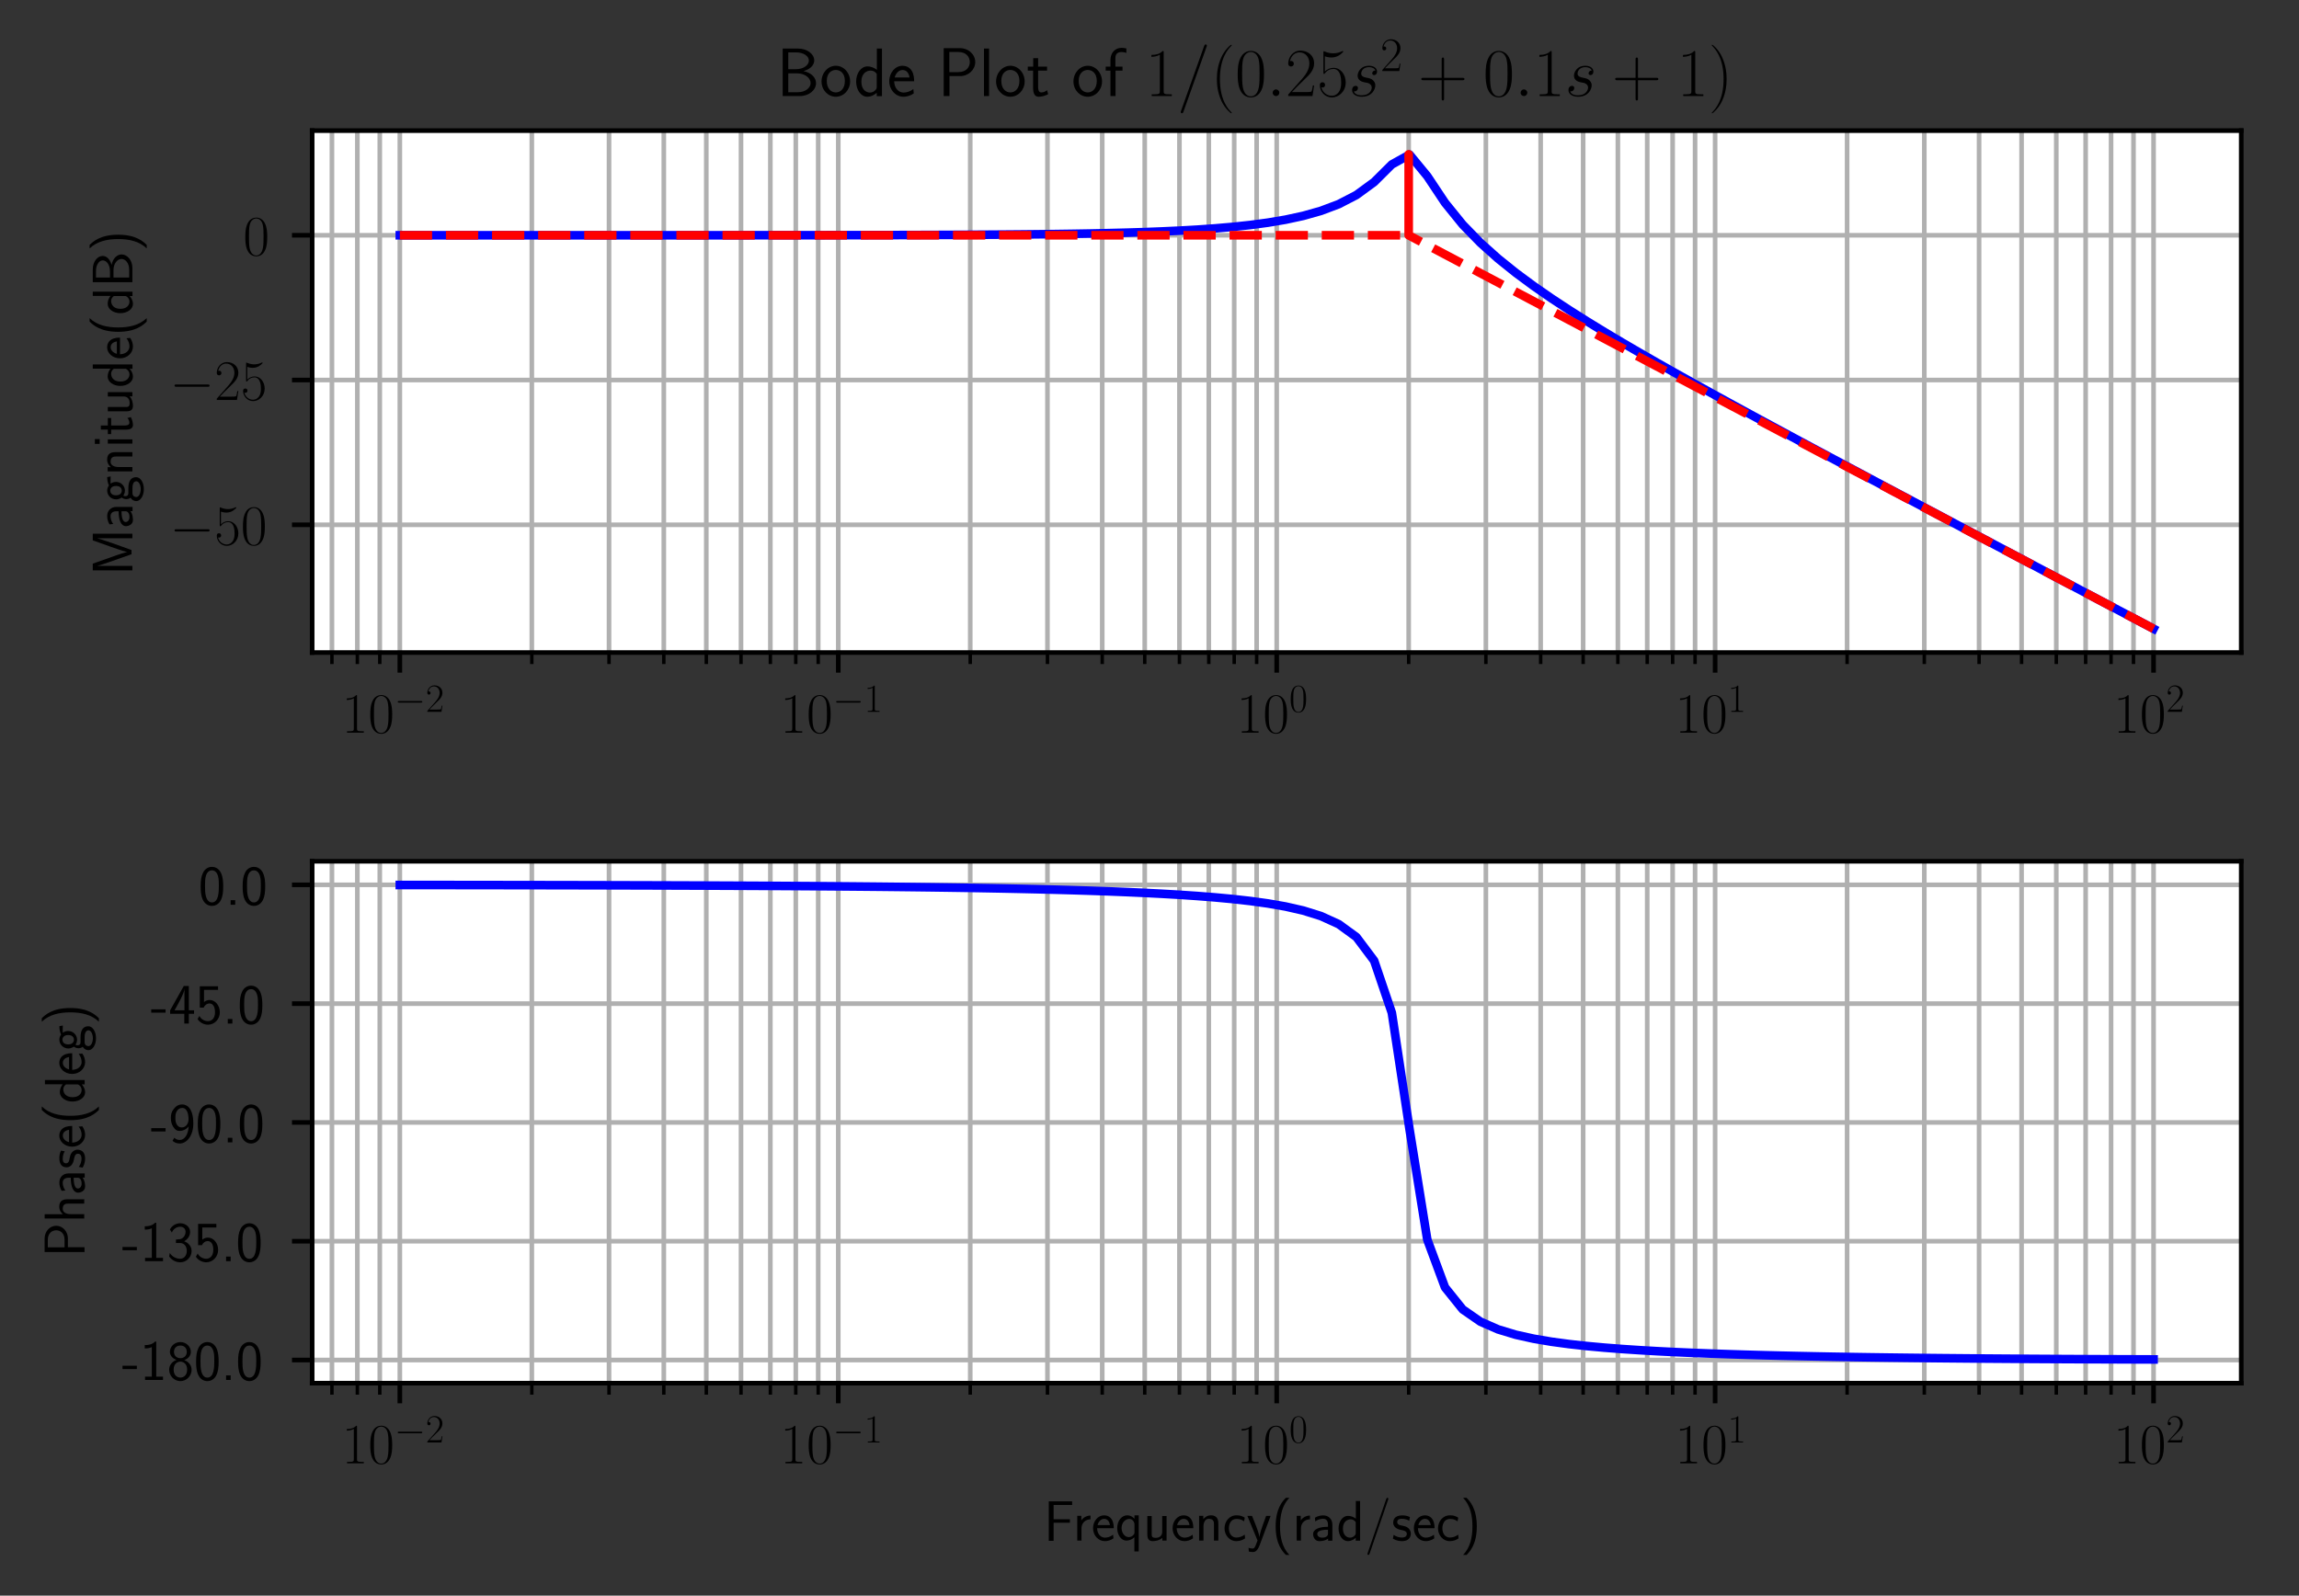 <?xml version="1.0" encoding="utf-8" standalone="no"?>
<!DOCTYPE svg PUBLIC "-//W3C//DTD SVG 1.1//EN"
  "http://www.w3.org/Graphics/SVG/1.1/DTD/svg11.dtd">
<!-- Created with matplotlib (http://matplotlib.org/) -->
<svg height="277pt" version="1.1" viewBox="0 0 399 277" width="399pt" xmlns="http://www.w3.org/2000/svg" xmlns:xlink="http://www.w3.org/1999/xlink">
 <rect x="0" y="0" width="399" height="277" fill="#333333" stroke="none"/>
 <defs>
  <style type="text/css">
*{stroke-linecap:butt;stroke-linejoin:round;}
  </style>
 </defs>
 <g id="figure_1">
  <g id="patch_1">
   <path d="M 0 277.133 
L 399.676 277.133 
L 399.676 0 
L 0 0 
z
" style="fill:none;"/>
  </g>
  <g id="axes_1">
   <g id="patch_2">
    <path d="M 54.176 113.275 
L 388.976 113.275 
L 388.976 22.675 
L 54.176 22.675 
z
" style="fill:#ffffff;"/>
   </g>
   <g id="matplotlib.axis_1">
    <g id="xtick_1">
     <g id="line2d_1">
      <path clip-path="url(#pdb7e4a713c)" d="M 69.394 113.275 
L 69.394 22.675 
" style="fill:none;stroke:#b0b0b0;stroke-linecap:square;stroke-width:0.8;"/>
     </g>
     <g id="line2d_2">
      <defs>
       <path d="M 0 0 
L 0 3.5 
" id="md7783e86e8" style="stroke:#000000;stroke-width:0.8;"/>
      </defs>
      <g>
       <use style="stroke:#000000;stroke-width:0.8;" x="69.394" xlink:href="#md7783e86e8" y="113.275"/>
      </g>
     </g>
     <g id="text_1">
      <!-- $10^{-2}$ -->
      <defs>
       <path d="M 26.594 63.406 
C 26.594 65.5 26.5 65.5 25.094 65.5 
C 21.203 61.188 15.297 59.797 9.703 59.797 
C 9.406 59.797 8.906 59.797 8.797 59.5 
C 8.703 59.297 8.703 59.094 8.703 57 
C 11.797 57 17 57.594 21 59.984 
L 21 7.203 
C 21 3.688 20.797 2.5 12.203 2.5 
L 9.203 2.5 
L 9.203 0 
C 14 0 19 0 23.797 0 
C 28.594 0 33.594 0 38.406 0 
L 38.406 2.5 
L 35.406 2.5 
C 26.797 2.5 26.594 3.594 26.594 7.156 
z
" id="CMR17-49"/>
       <path d="M 42 31.641 
C 42 37.75 41.906 48.125 37.703 56.109 
C 34 63.109 28.094 65.594 22.906 65.594 
C 18.094 65.594 12 63.406 8.203 56.203 
C 4.203 48.719 3.797 39.438 3.797 31.641 
C 3.797 25.953 3.906 17.281 7 9.672 
C 11.297 -0.609 19 -2 22.906 -2 
C 27.5 -2 34.5 -0.109 38.594 9.375 
C 41.594 16.281 42 24.359 42 31.641 
M 22.906 -0.406 
C 16.5 -0.406 12.703 5.078 11.297 12.688 
C 10.203 18.562 10.203 27.156 10.203 32.75 
C 10.203 40.438 10.203 46.828 11.5 52.922 
C 13.406 61.391 19 64 22.906 64 
C 27 64 32.297 61.297 34.203 53.125 
C 35.5 47.438 35.594 40.734 35.594 32.75 
C 35.594 26.25 35.594 18.266 34.406 12.375 
C 32.297 1.484 26.406 -0.406 22.906 -0.406 
" id="CMR17-48"/>
       <path d="M 65.906 23 
C 67.594 23 69.406 23 69.406 25 
C 69.406 27 67.594 27 65.906 27 
L 11.797 27 
C 10.094 27 8.297 27 8.297 25 
C 8.297 23 10.094 23 11.797 23 
z
" id="CMSY10-0"/>
       <path d="M 41.703 15.453 
L 39.906 15.453 
C 38.906 8.375 38.094 7.172 37.703 6.562 
C 37.203 5.766 30 5.766 28.594 5.766 
L 9.406 5.766 
C 13 9.672 20 16.75 28.5 24.953 
C 34.594 30.734 41.703 37.531 41.703 47.422 
C 41.703 59.219 32.297 66 21.797 66 
C 10.797 66 4.094 56.312 4.094 47.344 
C 4.094 43.438 7 42.938 8.203 42.938 
C 9.203 42.938 12.203 43.547 12.203 47.031 
C 12.203 50.109 9.594 51 8.203 51 
C 7.594 51 7 50.906 6.594 50.703 
C 8.5 59.219 14.297 63.406 20.406 63.406 
C 29.094 63.406 34.797 56.516 34.797 47.422 
C 34.797 38.734 29.703 31.25 24 24.75 
L 4.094 2.281 
L 4.094 0 
L 39.297 0 
z
" id="CMR17-50"/>
      </defs>
      <g transform="translate(59.314 127.193)scale(0.1 -0.1)">
       <use transform="scale(0.996)" xlink:href="#CMR17-49"/>
       <use transform="translate(45.69 0)scale(0.996)" xlink:href="#CMR17-48"/>
       <use transform="translate(91.381 36.154)scale(0.697)" xlink:href="#CMSY10-0"/>
       <use transform="translate(145.622 36.154)scale(0.697)" xlink:href="#CMR17-50"/>
      </g>
     </g>
    </g>
    <g id="xtick_2">
     <g id="line2d_3">
      <path clip-path="url(#pdb7e4a713c)" d="M 145.485 113.275 
L 145.485 22.675 
" style="fill:none;stroke:#b0b0b0;stroke-linecap:square;stroke-width:0.8;"/>
     </g>
     <g id="line2d_4">
      <g>
       <use style="stroke:#000000;stroke-width:0.8;" x="145.485" xlink:href="#md7783e86e8" y="113.275"/>
      </g>
     </g>
     <g id="text_2">
      <!-- $10^{-1}$ -->
      <g transform="translate(135.405 127.193)scale(0.1 -0.1)">
       <use transform="scale(0.996)" xlink:href="#CMR17-49"/>
       <use transform="translate(45.69 0)scale(0.996)" xlink:href="#CMR17-48"/>
       <use transform="translate(91.381 36.154)scale(0.697)" xlink:href="#CMSY10-0"/>
       <use transform="translate(145.622 36.154)scale(0.697)" xlink:href="#CMR17-49"/>
      </g>
     </g>
    </g>
    <g id="xtick_3">
     <g id="line2d_5">
      <path clip-path="url(#pdb7e4a713c)" d="M 221.576 113.275 
L 221.576 22.675 
" style="fill:none;stroke:#b0b0b0;stroke-linecap:square;stroke-width:0.8;"/>
     </g>
     <g id="line2d_6">
      <g>
       <use style="stroke:#000000;stroke-width:0.8;" x="221.576" xlink:href="#md7783e86e8" y="113.275"/>
      </g>
     </g>
     <g id="text_3">
      <!-- $10^{0}$ -->
      <g transform="translate(214.609 127.193)scale(0.1 -0.1)">
       <use transform="scale(0.996)" xlink:href="#CMR17-49"/>
       <use transform="translate(45.69 0)scale(0.996)" xlink:href="#CMR17-48"/>
       <use transform="translate(91.381 36.154)scale(0.697)" xlink:href="#CMR17-48"/>
      </g>
     </g>
    </g>
    <g id="xtick_4">
     <g id="line2d_7">
      <path clip-path="url(#pdb7e4a713c)" d="M 297.667 113.275 
L 297.667 22.675 
" style="fill:none;stroke:#b0b0b0;stroke-linecap:square;stroke-width:0.8;"/>
     </g>
     <g id="line2d_8">
      <g>
       <use style="stroke:#000000;stroke-width:0.8;" x="297.667" xlink:href="#md7783e86e8" y="113.275"/>
      </g>
     </g>
     <g id="text_4">
      <!-- $10^{1}$ -->
      <g transform="translate(290.7 127.193)scale(0.1 -0.1)">
       <use transform="scale(0.996)" xlink:href="#CMR17-49"/>
       <use transform="translate(45.69 0)scale(0.996)" xlink:href="#CMR17-48"/>
       <use transform="translate(91.381 36.154)scale(0.697)" xlink:href="#CMR17-49"/>
      </g>
     </g>
    </g>
    <g id="xtick_5">
     <g id="line2d_9">
      <path clip-path="url(#pdb7e4a713c)" d="M 373.758 113.275 
L 373.758 22.675 
" style="fill:none;stroke:#b0b0b0;stroke-linecap:square;stroke-width:0.8;"/>
     </g>
     <g id="line2d_10">
      <g>
       <use style="stroke:#000000;stroke-width:0.8;" x="373.758" xlink:href="#md7783e86e8" y="113.275"/>
      </g>
     </g>
     <g id="text_5">
      <!-- $10^{2}$ -->
      <g transform="translate(366.791 127.193)scale(0.1 -0.1)">
       <use transform="scale(0.996)" xlink:href="#CMR17-49"/>
       <use transform="translate(45.69 0)scale(0.996)" xlink:href="#CMR17-48"/>
       <use transform="translate(91.381 36.154)scale(0.697)" xlink:href="#CMR17-50"/>
      </g>
     </g>
    </g>
    <g id="xtick_6">
     <g id="line2d_11">
      <path clip-path="url(#pdb7e4a713c)" d="M 57.608 113.275 
L 57.608 22.675 
" style="fill:none;stroke:#b0b0b0;stroke-linecap:square;stroke-width:0.8;"/>
     </g>
     <g id="line2d_12">
      <defs>
       <path d="M 0 0 
L 0 2 
" id="m4dee0b7f63" style="stroke:#000000;stroke-width:0.6;"/>
      </defs>
      <g>
       <use style="stroke:#000000;stroke-width:0.6;" x="57.608" xlink:href="#m4dee0b7f63" y="113.275"/>
      </g>
     </g>
    </g>
    <g id="xtick_7">
     <g id="line2d_13">
      <path clip-path="url(#pdb7e4a713c)" d="M 62.02 113.275 
L 62.02 22.675 
" style="fill:none;stroke:#b0b0b0;stroke-linecap:square;stroke-width:0.8;"/>
     </g>
     <g id="line2d_14">
      <g>
       <use style="stroke:#000000;stroke-width:0.6;" x="62.02" xlink:href="#m4dee0b7f63" y="113.275"/>
      </g>
     </g>
    </g>
    <g id="xtick_8">
     <g id="line2d_15">
      <path clip-path="url(#pdb7e4a713c)" d="M 65.913 113.275 
L 65.913 22.675 
" style="fill:none;stroke:#b0b0b0;stroke-linecap:square;stroke-width:0.8;"/>
     </g>
     <g id="line2d_16">
      <g>
       <use style="stroke:#000000;stroke-width:0.6;" x="65.913" xlink:href="#m4dee0b7f63" y="113.275"/>
      </g>
     </g>
    </g>
    <g id="xtick_9">
     <g id="line2d_17">
      <path clip-path="url(#pdb7e4a713c)" d="M 92.3 113.275 
L 92.3 22.675 
" style="fill:none;stroke:#b0b0b0;stroke-linecap:square;stroke-width:0.8;"/>
     </g>
     <g id="line2d_18">
      <g>
       <use style="stroke:#000000;stroke-width:0.6;" x="92.3" xlink:href="#m4dee0b7f63" y="113.275"/>
      </g>
     </g>
    </g>
    <g id="xtick_10">
     <g id="line2d_19">
      <path clip-path="url(#pdb7e4a713c)" d="M 105.699 113.275 
L 105.699 22.675 
" style="fill:none;stroke:#b0b0b0;stroke-linecap:square;stroke-width:0.8;"/>
     </g>
     <g id="line2d_20">
      <g>
       <use style="stroke:#000000;stroke-width:0.6;" x="105.699" xlink:href="#m4dee0b7f63" y="113.275"/>
      </g>
     </g>
    </g>
    <g id="xtick_11">
     <g id="line2d_21">
      <path clip-path="url(#pdb7e4a713c)" d="M 115.206 113.275 
L 115.206 22.675 
" style="fill:none;stroke:#b0b0b0;stroke-linecap:square;stroke-width:0.8;"/>
     </g>
     <g id="line2d_22">
      <g>
       <use style="stroke:#000000;stroke-width:0.6;" x="115.206" xlink:href="#m4dee0b7f63" y="113.275"/>
      </g>
     </g>
    </g>
    <g id="xtick_12">
     <g id="line2d_23">
      <path clip-path="url(#pdb7e4a713c)" d="M 122.58 113.275 
L 122.58 22.675 
" style="fill:none;stroke:#b0b0b0;stroke-linecap:square;stroke-width:0.8;"/>
     </g>
     <g id="line2d_24">
      <g>
       <use style="stroke:#000000;stroke-width:0.6;" x="122.58" xlink:href="#m4dee0b7f63" y="113.275"/>
      </g>
     </g>
    </g>
    <g id="xtick_13">
     <g id="line2d_25">
      <path clip-path="url(#pdb7e4a713c)" d="M 128.605 113.275 
L 128.605 22.675 
" style="fill:none;stroke:#b0b0b0;stroke-linecap:square;stroke-width:0.8;"/>
     </g>
     <g id="line2d_26">
      <g>
       <use style="stroke:#000000;stroke-width:0.6;" x="128.605" xlink:href="#m4dee0b7f63" y="113.275"/>
      </g>
     </g>
    </g>
    <g id="xtick_14">
     <g id="line2d_27">
      <path clip-path="url(#pdb7e4a713c)" d="M 133.699 113.275 
L 133.699 22.675 
" style="fill:none;stroke:#b0b0b0;stroke-linecap:square;stroke-width:0.8;"/>
     </g>
     <g id="line2d_28">
      <g>
       <use style="stroke:#000000;stroke-width:0.6;" x="133.699" xlink:href="#m4dee0b7f63" y="113.275"/>
      </g>
     </g>
    </g>
    <g id="xtick_15">
     <g id="line2d_29">
      <path clip-path="url(#pdb7e4a713c)" d="M 138.111 113.275 
L 138.111 22.675 
" style="fill:none;stroke:#b0b0b0;stroke-linecap:square;stroke-width:0.8;"/>
     </g>
     <g id="line2d_30">
      <g>
       <use style="stroke:#000000;stroke-width:0.6;" x="138.111" xlink:href="#m4dee0b7f63" y="113.275"/>
      </g>
     </g>
    </g>
    <g id="xtick_16">
     <g id="line2d_31">
      <path clip-path="url(#pdb7e4a713c)" d="M 142.004 113.275 
L 142.004 22.675 
" style="fill:none;stroke:#b0b0b0;stroke-linecap:square;stroke-width:0.8;"/>
     </g>
     <g id="line2d_32">
      <g>
       <use style="stroke:#000000;stroke-width:0.6;" x="142.004" xlink:href="#m4dee0b7f63" y="113.275"/>
      </g>
     </g>
    </g>
    <g id="xtick_17">
     <g id="line2d_33">
      <path clip-path="url(#pdb7e4a713c)" d="M 168.391 113.275 
L 168.391 22.675 
" style="fill:none;stroke:#b0b0b0;stroke-linecap:square;stroke-width:0.8;"/>
     </g>
     <g id="line2d_34">
      <g>
       <use style="stroke:#000000;stroke-width:0.6;" x="168.391" xlink:href="#m4dee0b7f63" y="113.275"/>
      </g>
     </g>
    </g>
    <g id="xtick_18">
     <g id="line2d_35">
      <path clip-path="url(#pdb7e4a713c)" d="M 181.79 113.275 
L 181.79 22.675 
" style="fill:none;stroke:#b0b0b0;stroke-linecap:square;stroke-width:0.8;"/>
     </g>
     <g id="line2d_36">
      <g>
       <use style="stroke:#000000;stroke-width:0.6;" x="181.79" xlink:href="#m4dee0b7f63" y="113.275"/>
      </g>
     </g>
    </g>
    <g id="xtick_19">
     <g id="line2d_37">
      <path clip-path="url(#pdb7e4a713c)" d="M 191.297 113.275 
L 191.297 22.675 
" style="fill:none;stroke:#b0b0b0;stroke-linecap:square;stroke-width:0.8;"/>
     </g>
     <g id="line2d_38">
      <g>
       <use style="stroke:#000000;stroke-width:0.6;" x="191.297" xlink:href="#m4dee0b7f63" y="113.275"/>
      </g>
     </g>
    </g>
    <g id="xtick_20">
     <g id="line2d_39">
      <path clip-path="url(#pdb7e4a713c)" d="M 198.671 113.275 
L 198.671 22.675 
" style="fill:none;stroke:#b0b0b0;stroke-linecap:square;stroke-width:0.8;"/>
     </g>
     <g id="line2d_40">
      <g>
       <use style="stroke:#000000;stroke-width:0.6;" x="198.671" xlink:href="#m4dee0b7f63" y="113.275"/>
      </g>
     </g>
    </g>
    <g id="xtick_21">
     <g id="line2d_41">
      <path clip-path="url(#pdb7e4a713c)" d="M 204.696 113.275 
L 204.696 22.675 
" style="fill:none;stroke:#b0b0b0;stroke-linecap:square;stroke-width:0.8;"/>
     </g>
     <g id="line2d_42">
      <g>
       <use style="stroke:#000000;stroke-width:0.6;" x="204.696" xlink:href="#m4dee0b7f63" y="113.275"/>
      </g>
     </g>
    </g>
    <g id="xtick_22">
     <g id="line2d_43">
      <path clip-path="url(#pdb7e4a713c)" d="M 209.79 113.275 
L 209.79 22.675 
" style="fill:none;stroke:#b0b0b0;stroke-linecap:square;stroke-width:0.8;"/>
     </g>
     <g id="line2d_44">
      <g>
       <use style="stroke:#000000;stroke-width:0.6;" x="209.79" xlink:href="#m4dee0b7f63" y="113.275"/>
      </g>
     </g>
    </g>
    <g id="xtick_23">
     <g id="line2d_45">
      <path clip-path="url(#pdb7e4a713c)" d="M 214.202 113.275 
L 214.202 22.675 
" style="fill:none;stroke:#b0b0b0;stroke-linecap:square;stroke-width:0.8;"/>
     </g>
     <g id="line2d_46">
      <g>
       <use style="stroke:#000000;stroke-width:0.6;" x="214.202" xlink:href="#m4dee0b7f63" y="113.275"/>
      </g>
     </g>
    </g>
    <g id="xtick_24">
     <g id="line2d_47">
      <path clip-path="url(#pdb7e4a713c)" d="M 218.095 113.275 
L 218.095 22.675 
" style="fill:none;stroke:#b0b0b0;stroke-linecap:square;stroke-width:0.8;"/>
     </g>
     <g id="line2d_48">
      <g>
       <use style="stroke:#000000;stroke-width:0.6;" x="218.095" xlink:href="#m4dee0b7f63" y="113.275"/>
      </g>
     </g>
    </g>
    <g id="xtick_25">
     <g id="line2d_49">
      <path clip-path="url(#pdb7e4a713c)" d="M 244.482 113.275 
L 244.482 22.675 
" style="fill:none;stroke:#b0b0b0;stroke-linecap:square;stroke-width:0.8;"/>
     </g>
     <g id="line2d_50">
      <g>
       <use style="stroke:#000000;stroke-width:0.6;" x="244.482" xlink:href="#m4dee0b7f63" y="113.275"/>
      </g>
     </g>
    </g>
    <g id="xtick_26">
     <g id="line2d_51">
      <path clip-path="url(#pdb7e4a713c)" d="M 257.881 113.275 
L 257.881 22.675 
" style="fill:none;stroke:#b0b0b0;stroke-linecap:square;stroke-width:0.8;"/>
     </g>
     <g id="line2d_52">
      <g>
       <use style="stroke:#000000;stroke-width:0.6;" x="257.881" xlink:href="#m4dee0b7f63" y="113.275"/>
      </g>
     </g>
    </g>
    <g id="xtick_27">
     <g id="line2d_53">
      <path clip-path="url(#pdb7e4a713c)" d="M 267.388 113.275 
L 267.388 22.675 
" style="fill:none;stroke:#b0b0b0;stroke-linecap:square;stroke-width:0.8;"/>
     </g>
     <g id="line2d_54">
      <g>
       <use style="stroke:#000000;stroke-width:0.6;" x="267.388" xlink:href="#m4dee0b7f63" y="113.275"/>
      </g>
     </g>
    </g>
    <g id="xtick_28">
     <g id="line2d_55">
      <path clip-path="url(#pdb7e4a713c)" d="M 274.762 113.275 
L 274.762 22.675 
" style="fill:none;stroke:#b0b0b0;stroke-linecap:square;stroke-width:0.8;"/>
     </g>
     <g id="line2d_56">
      <g>
       <use style="stroke:#000000;stroke-width:0.6;" x="274.762" xlink:href="#m4dee0b7f63" y="113.275"/>
      </g>
     </g>
    </g>
    <g id="xtick_29">
     <g id="line2d_57">
      <path clip-path="url(#pdb7e4a713c)" d="M 280.787 113.275 
L 280.787 22.675 
" style="fill:none;stroke:#b0b0b0;stroke-linecap:square;stroke-width:0.8;"/>
     </g>
     <g id="line2d_58">
      <g>
       <use style="stroke:#000000;stroke-width:0.6;" x="280.787" xlink:href="#m4dee0b7f63" y="113.275"/>
      </g>
     </g>
    </g>
    <g id="xtick_30">
     <g id="line2d_59">
      <path clip-path="url(#pdb7e4a713c)" d="M 285.881 113.275 
L 285.881 22.675 
" style="fill:none;stroke:#b0b0b0;stroke-linecap:square;stroke-width:0.8;"/>
     </g>
     <g id="line2d_60">
      <g>
       <use style="stroke:#000000;stroke-width:0.6;" x="285.881" xlink:href="#m4dee0b7f63" y="113.275"/>
      </g>
     </g>
    </g>
    <g id="xtick_31">
     <g id="line2d_61">
      <path clip-path="url(#pdb7e4a713c)" d="M 290.293 113.275 
L 290.293 22.675 
" style="fill:none;stroke:#b0b0b0;stroke-linecap:square;stroke-width:0.8;"/>
     </g>
     <g id="line2d_62">
      <g>
       <use style="stroke:#000000;stroke-width:0.6;" x="290.293" xlink:href="#m4dee0b7f63" y="113.275"/>
      </g>
     </g>
    </g>
    <g id="xtick_32">
     <g id="line2d_63">
      <path clip-path="url(#pdb7e4a713c)" d="M 294.185 113.275 
L 294.185 22.675 
" style="fill:none;stroke:#b0b0b0;stroke-linecap:square;stroke-width:0.8;"/>
     </g>
     <g id="line2d_64">
      <g>
       <use style="stroke:#000000;stroke-width:0.6;" x="294.185" xlink:href="#m4dee0b7f63" y="113.275"/>
      </g>
     </g>
    </g>
    <g id="xtick_33">
     <g id="line2d_65">
      <path clip-path="url(#pdb7e4a713c)" d="M 320.573 113.275 
L 320.573 22.675 
" style="fill:none;stroke:#b0b0b0;stroke-linecap:square;stroke-width:0.8;"/>
     </g>
     <g id="line2d_66">
      <g>
       <use style="stroke:#000000;stroke-width:0.6;" x="320.573" xlink:href="#m4dee0b7f63" y="113.275"/>
      </g>
     </g>
    </g>
    <g id="xtick_34">
     <g id="line2d_67">
      <path clip-path="url(#pdb7e4a713c)" d="M 333.972 113.275 
L 333.972 22.675 
" style="fill:none;stroke:#b0b0b0;stroke-linecap:square;stroke-width:0.8;"/>
     </g>
     <g id="line2d_68">
      <g>
       <use style="stroke:#000000;stroke-width:0.6;" x="333.972" xlink:href="#m4dee0b7f63" y="113.275"/>
      </g>
     </g>
    </g>
    <g id="xtick_35">
     <g id="line2d_69">
      <path clip-path="url(#pdb7e4a713c)" d="M 343.478 113.275 
L 343.478 22.675 
" style="fill:none;stroke:#b0b0b0;stroke-linecap:square;stroke-width:0.8;"/>
     </g>
     <g id="line2d_70">
      <g>
       <use style="stroke:#000000;stroke-width:0.6;" x="343.478" xlink:href="#m4dee0b7f63" y="113.275"/>
      </g>
     </g>
    </g>
    <g id="xtick_36">
     <g id="line2d_71">
      <path clip-path="url(#pdb7e4a713c)" d="M 350.852 113.275 
L 350.852 22.675 
" style="fill:none;stroke:#b0b0b0;stroke-linecap:square;stroke-width:0.8;"/>
     </g>
     <g id="line2d_72">
      <g>
       <use style="stroke:#000000;stroke-width:0.6;" x="350.852" xlink:href="#m4dee0b7f63" y="113.275"/>
      </g>
     </g>
    </g>
    <g id="xtick_37">
     <g id="line2d_73">
      <path clip-path="url(#pdb7e4a713c)" d="M 356.877 113.275 
L 356.877 22.675 
" style="fill:none;stroke:#b0b0b0;stroke-linecap:square;stroke-width:0.8;"/>
     </g>
     <g id="line2d_74">
      <g>
       <use style="stroke:#000000;stroke-width:0.6;" x="356.877" xlink:href="#m4dee0b7f63" y="113.275"/>
      </g>
     </g>
    </g>
    <g id="xtick_38">
     <g id="line2d_75">
      <path clip-path="url(#pdb7e4a713c)" d="M 361.971 113.275 
L 361.971 22.675 
" style="fill:none;stroke:#b0b0b0;stroke-linecap:square;stroke-width:0.8;"/>
     </g>
     <g id="line2d_76">
      <g>
       <use style="stroke:#000000;stroke-width:0.6;" x="361.971" xlink:href="#m4dee0b7f63" y="113.275"/>
      </g>
     </g>
    </g>
    <g id="xtick_39">
     <g id="line2d_77">
      <path clip-path="url(#pdb7e4a713c)" d="M 366.384 113.275 
L 366.384 22.675 
" style="fill:none;stroke:#b0b0b0;stroke-linecap:square;stroke-width:0.8;"/>
     </g>
     <g id="line2d_78">
      <g>
       <use style="stroke:#000000;stroke-width:0.6;" x="366.384" xlink:href="#m4dee0b7f63" y="113.275"/>
      </g>
     </g>
    </g>
    <g id="xtick_40">
     <g id="line2d_79">
      <path clip-path="url(#pdb7e4a713c)" d="M 370.276 113.275 
L 370.276 22.675 
" style="fill:none;stroke:#b0b0b0;stroke-linecap:square;stroke-width:0.8;"/>
     </g>
     <g id="line2d_80">
      <g>
       <use style="stroke:#000000;stroke-width:0.6;" x="370.276" xlink:href="#m4dee0b7f63" y="113.275"/>
      </g>
     </g>
    </g>
   </g>
   <g id="matplotlib.axis_2">
    <g id="ytick_1">
     <g id="line2d_81">
      <path clip-path="url(#pdb7e4a713c)" d="M 54.176 91.105 
L 388.976 91.105 
" style="fill:none;stroke:#b0b0b0;stroke-linecap:square;stroke-width:0.8;"/>
     </g>
     <g id="line2d_82">
      <defs>
       <path d="M 0 0 
L -3.5 0 
" id="mb986ee10eb" style="stroke:#000000;stroke-width:0.8;"/>
      </defs>
      <g>
       <use style="stroke:#000000;stroke-width:0.8;" x="54.176" xlink:href="#mb986ee10eb" y="91.105"/>
      </g>
     </g>
     <g id="text_6">
      <!-- $-50$ -->
      <defs>
       <path d="M 11.406 57.688 
C 12.406 57.281 16.5 56 20.703 56 
C 30 56 35.094 61.109 38 64.062 
C 38 64.953 38 65.5 37.406 65.5 
C 37.297 65.5 37.094 65.5 36.297 65.047 
C 32.797 63.406 28.703 62.078 23.703 62.078 
C 20.703 62.078 16.203 62.484 11.297 64.672 
C 10.203 65.172 10 65.172 9.906 65.172 
C 9.406 65.172 9.297 65.062 9.297 63.078 
L 9.297 34.422 
C 9.297 32.641 9.297 32.141 10.297 32.141 
C 10.797 32.141 11 32.344 11.5 33.031 
C 14.703 37.516 19.094 39.406 24.094 39.406 
C 27.594 39.406 35.094 37.219 35.094 20.141 
C 35.094 16.953 35.094 11.172 32.094 6.578 
C 29.594 2.484 25.703 0.391 21.406 0.391 
C 14.797 0.391 8.094 5 6.297 12.719 
C 6.703 12.609 7.5 12.422 7.906 12.422 
C 9.203 12.422 11.703 13.125 11.703 16.219 
C 11.703 18.906 9.797 20 7.906 20 
C 5.594 20 4.094 18.594 4.094 15.797 
C 4.094 7.094 11 -2 21.594 -2 
C 31.906 -2 41.703 6.875 41.703 19.75 
C 41.703 31.719 33.906 41 24.203 41 
C 19.094 41 14.797 39.109 11.406 35.531 
z
" id="CMR17-53"/>
      </defs>
      <g transform="translate(29.465 94.564)scale(0.1 -0.1)">
       <use transform="scale(0.996)" xlink:href="#CMSY10-0"/>
       <use transform="translate(77.487 0)scale(0.996)" xlink:href="#CMR17-53"/>
       <use transform="translate(123.178 0)scale(0.996)" xlink:href="#CMR17-48"/>
      </g>
     </g>
    </g>
    <g id="ytick_2">
     <g id="line2d_83">
      <path clip-path="url(#pdb7e4a713c)" d="M 54.176 65.975 
L 388.976 65.975 
" style="fill:none;stroke:#b0b0b0;stroke-linecap:square;stroke-width:0.8;"/>
     </g>
     <g id="line2d_84">
      <g>
       <use style="stroke:#000000;stroke-width:0.8;" x="54.176" xlink:href="#mb986ee10eb" y="65.975"/>
      </g>
     </g>
     <g id="text_7">
      <!-- $-25$ -->
      <g transform="translate(29.465 69.434)scale(0.1 -0.1)">
       <use transform="scale(0.996)" xlink:href="#CMSY10-0"/>
       <use transform="translate(77.487 0)scale(0.996)" xlink:href="#CMR17-50"/>
       <use transform="translate(123.178 0)scale(0.996)" xlink:href="#CMR17-53"/>
      </g>
     </g>
    </g>
    <g id="ytick_3">
     <g id="line2d_85">
      <path clip-path="url(#pdb7e4a713c)" d="M 54.176 40.845 
L 388.976 40.845 
" style="fill:none;stroke:#b0b0b0;stroke-linecap:square;stroke-width:0.8;"/>
     </g>
     <g id="line2d_86">
      <g>
       <use style="stroke:#000000;stroke-width:0.8;" x="54.176" xlink:href="#mb986ee10eb" y="40.845"/>
      </g>
     </g>
     <g id="text_8">
      <!-- $0$ -->
      <g transform="translate(42.195 44.304)scale(0.1 -0.1)">
       <use transform="scale(0.996)" xlink:href="#CMR17-48"/>
      </g>
     </g>
    </g>
    <g id="text_9">
     <!-- Magnitude(dB) -->
     <defs>
      <path d="M 49.906 37.047 
L 45.094 23.016 
C 44.297 20.422 41.594 12.359 41 9.172 
L 40.906 9.172 
C 40.594 11.172 40 13.266 38.406 18.344 
C 37.5 21.328 36.5 24.406 35.5 27.203 
L 20.703 69 
L 9 69 
L 9 0 
L 16.797 0 
L 16.797 60.938 
L 16.906 60.938 
C 16.906 60.844 17.797 56.453 23.906 39.047 
L 37.094 1.5 
L 44.5 1.5 
L 56.406 34.859 
C 57.203 37.156 59.703 44.422 60.797 47.906 
C 61.797 50.891 64.297 58.25 64.906 61.141 
L 65 61.141 
L 65 0 
L 72.906 0 
L 72.906 69 
L 61.297 69 
z
" id="CMSS17-77"/>
      <path d="M 37.594 27.984 
C 37.594 37.375 30.906 43.875 21.906 43.875 
C 17.5 43.875 12.703 43.078 7.203 39.891 
L 7.797 33.359 
C 10.297 35.125 14.594 38 21.797 38 
C 26.906 38 30 34.062 30 27.844 
L 30 24 
C 14 24 4 19.344 4 11.344 
C 4 7.203 6.5 -1 14.797 -1 
C 16.297 -1 24.406 -1 30.203 3.391 
L 30.203 -0.297 
L 37.594 -0.297 
z
M 30 12.75 
C 30 10.953 30 8.562 27 6.781 
C 24.406 5.078 21.094 5.078 19.703 5.078 
C 14.703 5.078 11.297 7.984 11.297 11.625 
C 11.297 18.922 26.906 18.922 30 18.922 
z
" id="CMSS17-97"/>
      <path d="M 44.5 43.875 
C 38.797 43.875 33.906 42.781 29.906 40.891 
C 26.594 43.391 23.203 43.875 20.906 43.875 
C 12.203 43.875 5.594 36.703 5.594 28.344 
C 5.594 22.938 8.594 18.859 8.797 18.672 
C 7 16.172 6 13.484 6 10.5 
C 6 7 7.406 4.516 8.5 3.125 
C 3.297 -0.047 2.594 -4.906 2.594 -6.797 
C 2.594 -14.031 11.703 -20 23.406 -20 
C 35.203 -20 44.297 -14.031 44.297 -6.688 
C 44.297 7 29 7 24.797 7 
L 16.703 7 
C 15.203 7 11.203 7 11.203 12.359 
C 11.203 14.391 12.094 15.688 12.203 15.781 
C 13.703 14.688 16.797 13 20.906 13 
C 29.203 13 36.094 19.969 36.094 28.547 
C 36.094 33.312 33.906 36.797 33 38 
L 33.297 38 
C 33.594 38 37.797 38 39.297 38 
C 42.5 38 42.797 37.953 45.594 37.797 
z
M 20.906 18.469 
C 17.5 18.469 12.703 20.547 12.703 28.484 
C 12.703 37.109 18.203 38.5 20.797 38.5 
C 24.203 38.5 29 36.422 29 28.484 
C 29 19.859 23.5 18.469 20.906 18.469 
M 24.703 -0.156 
C 27.094 -0.156 37.203 -0.156 37.203 -6.906 
C 37.203 -11.156 31 -14.516 23.5 -14.516 
C 15.906 -14.516 9.703 -11.25 9.703 -6.797 
C 9.703 -6.297 9.703 -0.156 16.594 -0.156 
z
" id="CMSS17-103"/>
      <path d="M 40.906 29.328 
C 40.906 35.672 39.406 44 28.094 44 
C 21.703 44 17.5 40.719 14.703 37.328 
L 14.703 43.094 
L 7.406 43.094 
L 7.406 0 
L 15 0 
L 15 24.359 
C 15 30.688 17.406 37.938 24.203 37.938 
C 33 37.938 33.297 32 33.297 28.578 
L 33.297 0 
L 40.906 0 
z
" id="CMSS17-110"/>
      <path d="M 15.297 65.359 
L 6.906 65.359 
L 6.906 57 
L 15.297 57 
z
M 14.797 42.797 
L 7.406 42.797 
L 7.406 0 
L 14.797 0 
z
" id="CMSS17-105"/>
      <path d="M 16.703 37 
L 29.703 37 
L 29.703 42.766 
L 16.703 42.766 
L 16.703 55 
L 9.594 55 
L 9.594 42.766 
L 1.703 42.766 
L 1.703 37 
L 9.406 37 
L 9.406 11.703 
C 9.406 6 10.703 -1 17.297 -1 
C 22.297 -1 26.906 0.391 31.297 2.688 
L 29.703 8.562 
C 27.297 6.469 24.406 5.266 21.297 5.266 
C 16.906 5.266 16.703 10.875 16.703 13.375 
z
" id="CMSS17-116"/>
      <path d="M 40.906 42.797 
L 33.297 42.797 
L 33.297 15.188 
C 33.297 7.781 27.906 4.781 22.203 4.781 
C 15.594 4.781 15 6.984 15 11.078 
L 15 42.797 
L 7.406 42.797 
L 7.406 10.594 
C 7.406 2.797 10.094 -1 17 -1 
C 20.406 -1 28.094 -0.203 33.5 4.781 
L 33.5 0 
L 40.906 0 
z
" id="CMSS17-117"/>
      <path d="M 40.797 69 
L 33.406 69 
L 33.406 38.094 
C 30.297 40.672 25.203 43.062 19.594 43.062 
C 10.5 43.062 3.297 33.297 3.297 21.047 
C 3.297 8.781 10.406 -1 19.297 -1 
C 26.203 -1 30.797 2.688 33.203 4.781 
L 33.203 -0.203 
L 40.797 -0.203 
z
M 33.203 13.062 
C 33.203 11.672 33.203 10.203 30.094 7.531 
C 28.094 5.859 25.703 5.078 23.406 5.078 
C 18 5.078 10.906 9 10.906 20.938 
C 10.906 33.344 18.906 37 24.406 37 
C 28.094 37 31.094 35.219 33.203 32.266 
z
" id="CMSS17-100"/>
      <path d="M 39.094 21.516 
C 39.094 24.844 38.906 31.297 35.703 36.641 
C 32.203 42.391 26.5 44 22.203 44 
C 11.797 44 3 34.188 3 21.484 
C 3 9.094 12.094 -1 23.594 -1 
C 28.094 -1 33.594 0.297 38.594 3.875 
C 38.594 4.281 38.406 6.469 38.297 6.562 
C 38.297 6.766 38 9.844 38 10.25 
C 33.203 6.359 27.703 5.078 23.703 5.078 
C 17.297 5.078 10.406 10.422 10.094 21.516 
z
M 10.906 27 
C 12.203 32.562 16.594 37.828 22.203 37.828 
C 23.703 37.828 30.703 37.828 32.5 27 
z
" id="CMSS17-101"/>
      <path d="M 25.203 74.5 
C 19.797 69.016 7.406 56.266 7.406 24.812 
C 7.406 -6.766 19.797 -19.422 25.203 -25 
L 31.297 -25 
C 19 -12.25 15 5.578 15 24.703 
C 15 43.719 18.797 61.656 31.297 74.5 
z
" id="CMSS17-40"/>
      <path d="M 8.906 69 
L 8.906 0 
L 33.797 0 
C 47.406 0 57.297 8.969 57.297 18.75 
C 57.297 26.328 50.797 34 39.094 36.203 
C 52.094 39.969 54.703 47.5 54.703 51.766 
C 54.703 60.672 44.906 69 31.203 69 
z
M 17 39 
L 17 63.422 
L 28.5 63.422 
C 38.797 63.422 46.906 58.188 46.906 51.656 
C 46.906 45.719 40.5 39 27.594 39 
z
M 17 5.578 
L 17 32.922 
L 30.297 32.922 
C 41.094 32.922 49.406 26.234 49.406 18.844 
C 49.406 12.062 42.094 5.578 31 5.578 
z
" id="CMSS17-66"/>
      <path d="M 11.297 -25 
C 16.703 -19.516 29.094 -6.766 29.094 24.703 
C 29.094 56.266 16.703 68.922 11.297 74.5 
L 5.203 74.5 
C 17.5 61.75 21.5 43.922 21.5 24.812 
C 21.5 5.781 17.703 -12.156 5.203 -25 
z
" id="CMSS17-41"/>
     </defs>
     <g transform="translate(22.974 99.911)rotate(-90)scale(0.1 -0.1)">
      <use transform="scale(0.996)" xlink:href="#CMSS17-77"/>
      <use transform="translate(81.676 0)scale(0.996)" xlink:href="#CMSS17-97"/>
      <use transform="translate(126.598 0)scale(0.996)" xlink:href="#CMSS17-103"/>
      <use transform="translate(173.442 0)scale(0.996)" xlink:href="#CMSS17-110"/>
      <use transform="translate(221.647 0)scale(0.996)" xlink:href="#CMSS17-105"/>
      <use transform="translate(243.827 0)scale(0.996)" xlink:href="#CMSS17-116"/>
      <use transform="translate(277.659 0)scale(0.996)" xlink:href="#CMSS17-117"/>
      <use transform="translate(325.864 0)scale(0.996)" xlink:href="#CMSS17-100"/>
      <use transform="translate(374.069 0)scale(0.996)" xlink:href="#CMSS17-101"/>
      <use transform="translate(415.708 0)scale(0.996)" xlink:href="#CMSS17-40"/>
      <use transform="translate(452.141 0)scale(0.996)" xlink:href="#CMSS17-100"/>
      <use transform="translate(500.346 0)scale(0.996)" xlink:href="#CMSS17-66"/>
      <use transform="translate(562.684 0)scale(0.996)" xlink:href="#CMSS17-41"/>
     </g>
    </g>
   </g>
   <g id="line2d_87">
    <path clip-path="url(#pdb7e4a713c)" d="M 69.394 40.845 
L 72.469 40.845 
L 75.543 40.845 
L 78.618 40.845 
L 81.692 40.844 
L 84.766 40.844 
L 87.841 40.844 
L 90.915 40.844 
L 93.989 40.844 
L 97.064 40.844 
L 100.138 40.844 
L 103.213 40.843 
L 106.287 40.843 
L 109.361 40.843 
L 112.436 40.842 
L 115.51 40.841 
L 118.585 40.841 
L 121.659 40.84 
L 124.733 40.839 
L 127.808 40.838 
L 130.882 40.836 
L 133.956 40.834 
L 137.031 40.832 
L 140.105 40.829 
L 143.18 40.826 
L 146.254 40.822 
L 149.328 40.818 
L 152.403 40.812 
L 155.477 40.806 
L 158.551 40.798 
L 161.626 40.788 
L 164.7 40.776 
L 167.775 40.762 
L 170.849 40.745 
L 173.923 40.725 
L 176.998 40.7 
L 180.072 40.67 
L 183.147 40.633 
L 186.221 40.59 
L 189.295 40.537 
L 192.37 40.472 
L 195.444 40.394 
L 198.518 40.299 
L 201.593 40.183 
L 204.667 40.042 
L 207.742 39.869 
L 210.816 39.655 
L 213.89 39.392 
L 216.965 39.065 
L 220.039 38.654 
L 223.113 38.135 
L 226.188 37.469 
L 229.262 36.601 
L 232.337 35.443 
L 235.411 33.853 
L 238.485 31.606 
L 241.56 28.548 
L 244.634 26.842 
L 247.708 30.575 
L 250.783 35.195 
L 253.857 38.99 
L 256.932 42.152 
L 260.006 44.901 
L 263.08 47.37 
L 266.155 49.644 
L 269.229 51.776 
L 272.304 53.802 
L 275.378 55.747 
L 278.452 57.629 
L 281.527 59.462 
L 284.601 61.257 
L 287.675 63.02 
L 290.75 64.758 
L 293.824 66.476 
L 296.899 68.177 
L 299.973 69.865 
L 303.047 71.541 
L 306.122 73.209 
L 309.196 74.869 
L 312.27 76.523 
L 315.345 78.172 
L 318.419 79.817 
L 321.494 81.458 
L 324.568 83.096 
L 327.642 84.732 
L 330.717 86.366 
L 333.791 87.999 
L 336.866 89.63 
L 339.94 91.26 
L 343.014 92.889 
L 346.089 94.517 
L 349.163 96.145 
L 352.237 97.772 
L 355.312 99.399 
L 358.386 101.025 
L 361.461 102.651 
L 364.535 104.277 
L 367.609 105.902 
L 370.684 107.528 
L 373.758 109.153 
" style="fill:none;stroke:#0000ff;stroke-linecap:square;stroke-width:1.5;"/>
   </g>
   <g id="line2d_88">
    <path clip-path="url(#pdb7e4a713c)" d="M 69.394 40.845 
L 244.482 40.845 
L 244.482 26.793 
L 244.482 40.845 
L 373.758 109.157 
" style="fill:none;stroke:#ff0000;stroke-dasharray:5.6,2.4;stroke-dashoffset:0;stroke-width:1.5;"/>
   </g>
   <g id="patch_3">
    <path d="M 54.176 113.275 
L 54.176 22.675 
" style="fill:none;stroke:#000000;stroke-linecap:square;stroke-linejoin:miter;stroke-width:0.8;"/>
   </g>
   <g id="patch_4">
    <path d="M 388.976 113.275 
L 388.976 22.675 
" style="fill:none;stroke:#000000;stroke-linecap:square;stroke-linejoin:miter;stroke-width:0.8;"/>
   </g>
   <g id="patch_5">
    <path d="M 54.176 113.275 
L 388.976 113.275 
" style="fill:none;stroke:#000000;stroke-linecap:square;stroke-linejoin:miter;stroke-width:0.8;"/>
   </g>
   <g id="patch_6">
    <path d="M 54.176 22.675 
L 388.976 22.675 
" style="fill:none;stroke:#000000;stroke-linecap:square;stroke-linejoin:miter;stroke-width:0.8;"/>
   </g>
   <g id="text_10">
    <!-- Bode Plot of $1/(0.25s^2+0.1s+1)$ -->
    <defs>
     <path d="M 44.203 21.188 
C 44.203 34 34.703 44 23.5 44 
C 12 44 2.703 33.703 2.703 21.188 
C 2.703 8.5 12.297 -1 23.406 -1 
C 34.797 -1 44.203 8.797 44.203 21.188 
M 23.5 5.266 
C 16.406 5.266 10.297 11.078 10.297 22 
C 10.297 33.609 17.406 37.922 23.406 37.922 
C 29.906 37.922 36.594 33.219 36.594 22 
C 36.594 10.672 30.094 5.266 23.5 5.266 
" id="CMSS17-111"/>
     <path d="M 32.906 29 
C 44.906 29 54.703 38.328 54.703 49.344 
C 54.703 60.156 45.297 69.578 32.297 69.578 
L 8.906 69.578 
L 8.906 0 
L 17.297 0 
L 17.297 29 
z
M 30.094 64 
C 41.703 64 46.797 56.672 46.797 49.328 
C 46.797 42.5 42.094 34.781 30.094 34.781 
L 17.094 34.781 
L 17.094 64 
z
" id="CMSS17-80"/>
     <path d="M 14.797 69 
L 7.406 69 
L 7.406 0 
L 14.797 0 
z
" id="CMSS17-108"/>
     <path d="M 16.797 37 
L 26.906 37 
L 26.906 42.766 
L 16.594 42.766 
L 16.594 55.609 
C 16.594 62.719 22 63.938 25.094 63.938 
C 26.094 63.938 28.906 63.938 32.5 62.641 
L 32.5 69.203 
C 30.203 69.703 27.406 70 25.203 70 
C 15.906 70 9.406 62.391 9.406 52.484 
L 9.406 42.766 
L 2.5 42.766 
L 2.5 37 
L 9.406 37 
L 9.406 0 
L 16.797 0 
z
" id="CMSS17-102"/>
     <path d="M 42.906 71.281 
C 42.906 71.391 43.5 72.906 43.5 73.094 
C 43.5 74.297 42.5 75 41.703 75 
C 41.203 75 40.297 75 39.5 72.797 
L 6 -21.297 
C 6 -21.406 5.406 -22.891 5.406 -23.094 
C 5.406 -24.297 6.406 -25 7.203 -25 
C 7.797 -25 8.703 -24.891 9.406 -22.797 
z
" id="CMMI12-61"/>
     <path d="M 30.594 -24.391 
C 30.594 -24.297 30.594 -24.094 30.297 -23.797 
C 25.703 -19.125 13.406 -6.359 13.406 24.703 
C 13.406 55.766 25.5 68.422 30.406 73.391 
C 30.406 73.5 30.594 73.703 30.594 74 
C 30.594 74.297 30.297 74.5 29.906 74.5 
C 28.797 74.5 20.297 67.125 15.406 56.156 
C 10.406 45.109 9 34.359 9 24.812 
C 9 17.625 9.703 5.484 15.703 -7.359 
C 20.5 -17.734 28.703 -25 29.906 -25 
C 30.406 -25 30.594 -24.797 30.594 -24.391 
" id="CMR17-40"/>
     <path d="M 18.406 4.797 
C 18.406 7.688 16 9.672 13.594 9.672 
C 10.703 9.672 8.703 7.281 8.703 4.891 
C 8.703 2 11.094 0 13.5 0 
C 16.406 0 18.406 2.391 18.406 4.797 
" id="CMMI12-58"/>
     <path d="M 22.797 20 
C 24.5 19.703 27.203 19.109 27.797 19 
C 29.094 18.625 33.594 17.031 33.594 12.234 
C 33.594 9.156 30.797 1.094 19.203 1.094 
C 17.094 1.094 9.594 1.094 7.594 6.812 
C 11.594 6.312 13.594 9.422 13.594 11.641 
C 13.594 13.75 12.203 14.844 10.203 14.844 
C 8 14.844 5.094 13.141 5.094 8.625 
C 5.094 2.703 11.094 -1 19.094 -1 
C 34.297 -1 38.797 10.172 38.797 15.375 
C 38.797 16.859 38.797 19.656 35.594 22.844 
C 33.094 25.25 30.703 25.75 25.297 26.844 
C 22.594 27.438 18.297 28.344 18.297 32.828 
C 18.297 34.828 20.094 42.016 29.594 42.016 
C 33.797 42.016 37.906 40.453 38.906 37 
C 34.5 37 34.297 33.203 34.297 33.109 
C 34.297 31 36.203 30.406 37.094 30.406 
C 38.5 30.406 41.297 31.484 41.297 35.641 
C 41.297 39.766 37.5 44 29.703 44 
C 16.594 44 13.094 33.75 13.094 29.672 
C 13.094 22.094 20.5 20.5 22.797 20 
" id="CMMI12-115"/>
     <path d="M 37.703 23 
L 64.203 23 
C 65.594 23 67.297 23 67.297 24.688 
C 67.297 26.484 65.703 26.484 64.203 26.484 
L 37.703 26.484 
L 37.703 52.906 
C 37.703 54.297 37.703 56 36 56 
C 34.203 56 34.203 54.406 34.203 52.906 
L 34.203 26.484 
L 7.703 26.484 
C 6.297 26.484 4.594 26.484 4.594 24.797 
C 4.594 23 6.203 23 7.703 23 
L 34.203 23 
L 34.203 -3.406 
C 34.203 -4.797 34.203 -6.5 35.906 -6.5 
C 37.703 -6.5 37.703 -4.906 37.703 -3.406 
z
" id="CMR17-43"/>
     <path d="M 26.297 24.703 
C 26.297 31.875 25.594 44.016 19.594 56.859 
C 14.797 67.234 6.594 74.5 5.406 74.5 
C 5.094 74.5 4.703 74.391 4.703 73.891 
C 4.703 73.703 4.797 73.594 4.906 73.391 
C 9.703 68.406 21.906 55.75 21.906 24.75 
C 21.906 -6.359 9.797 -19.016 4.906 -24.016 
C 4.797 -24.203 4.703 -24.312 4.703 -24.5 
C 4.703 -25 5.094 -25 5.406 -25 
C 6.5 -25 15 -17.625 19.906 -6.656 
C 24.906 4.391 26.297 15.141 26.297 24.703 
" id="CMR17-41"/>
    </defs>
    <g transform="translate(134.778 16.675)scale(0.12 -0.12)">
     <use transform="scale(0.996)" xlink:href="#CMSS17-66"/>
     <use transform="translate(62.338 0)scale(0.996)" xlink:href="#CMSS17-111"/>
     <use transform="translate(111.784 0)scale(0.996)" xlink:href="#CMSS17-100"/>
     <use transform="translate(159.989 0)scale(0.996)" xlink:href="#CMSS17-101"/>
     <use transform="translate(232.857 0)scale(0.996)" xlink:href="#CMSS17-80"/>
     <use transform="translate(292.593 0)scale(0.996)" xlink:href="#CMSS17-108"/>
     <use transform="translate(314.773 0)scale(0.996)" xlink:href="#CMSS17-111"/>
     <use transform="translate(361.617 0)scale(0.996)" xlink:href="#CMSS17-116"/>
     <use transform="translate(426.678 0)scale(0.996)" xlink:href="#CMSS17-111"/>
     <use transform="translate(473.521 0)scale(0.996)" xlink:href="#CMSS17-102"/>
     <use transform="translate(533.377 0)scale(0.996)" xlink:href="#CMR17-49"/>
     <use transform="translate(579.067 0)scale(0.996)" xlink:href="#CMMI12-61"/>
     <use transform="translate(627.842 0)scale(0.996)" xlink:href="#CMR17-40"/>
     <use transform="translate(663.123 0)scale(0.996)" xlink:href="#CMR17-48"/>
     <use transform="translate(708.814 0)scale(0.996)" xlink:href="#CMMI12-58"/>
     <use transform="translate(735.911 0)scale(0.996)" xlink:href="#CMR17-50"/>
     <use transform="translate(781.601 0)scale(0.996)" xlink:href="#CMR17-53"/>
     <use transform="translate(827.292 0)scale(0.996)" xlink:href="#CMMI12-115"/>
     <use transform="translate(873.242 36.154)scale(0.697)" xlink:href="#CMR17-50"/>
     <use transform="translate(927.862 0)scale(0.996)" xlink:href="#CMR17-43"/>
     <use transform="translate(1021.716 0)scale(0.996)" xlink:href="#CMR17-48"/>
     <use transform="translate(1067.407 0)scale(0.996)" xlink:href="#CMMI12-58"/>
     <use transform="translate(1094.504 0)scale(0.996)" xlink:href="#CMR17-49"/>
     <use transform="translate(1140.194 0)scale(0.996)" xlink:href="#CMMI12-115"/>
     <use transform="translate(1208.284 0)scale(0.996)" xlink:href="#CMR17-43"/>
     <use transform="translate(1302.138 0)scale(0.996)" xlink:href="#CMR17-49"/>
     <use transform="translate(1347.828 0)scale(0.996)" xlink:href="#CMR17-41"/>
    </g>
   </g>
  </g>
  <g id="axes_2">
   <g id="patch_7">
    <path d="M 54.176 240.115 
L 388.976 240.115 
L 388.976 149.515 
L 54.176 149.515 
z
" style="fill:#ffffff;"/>
   </g>
   <g id="matplotlib.axis_3">
    <g id="xtick_41">
     <g id="line2d_89">
      <path clip-path="url(#pff135a9901)" d="M 69.394 240.115 
L 69.394 149.515 
" style="fill:none;stroke:#b0b0b0;stroke-linecap:square;stroke-width:0.8;"/>
     </g>
     <g id="line2d_90">
      <g>
       <use style="stroke:#000000;stroke-width:0.8;" x="69.394" xlink:href="#md7783e86e8" y="240.115"/>
      </g>
     </g>
     <g id="text_11">
      <!-- $10^{-2}$ -->
      <g transform="translate(59.314 254.033)scale(0.1 -0.1)">
       <use transform="scale(0.996)" xlink:href="#CMR17-49"/>
       <use transform="translate(45.69 0)scale(0.996)" xlink:href="#CMR17-48"/>
       <use transform="translate(91.381 36.154)scale(0.697)" xlink:href="#CMSY10-0"/>
       <use transform="translate(145.622 36.154)scale(0.697)" xlink:href="#CMR17-50"/>
      </g>
     </g>
    </g>
    <g id="xtick_42">
     <g id="line2d_91">
      <path clip-path="url(#pff135a9901)" d="M 145.485 240.115 
L 145.485 149.515 
" style="fill:none;stroke:#b0b0b0;stroke-linecap:square;stroke-width:0.8;"/>
     </g>
     <g id="line2d_92">
      <g>
       <use style="stroke:#000000;stroke-width:0.8;" x="145.485" xlink:href="#md7783e86e8" y="240.115"/>
      </g>
     </g>
     <g id="text_12">
      <!-- $10^{-1}$ -->
      <g transform="translate(135.405 254.033)scale(0.1 -0.1)">
       <use transform="scale(0.996)" xlink:href="#CMR17-49"/>
       <use transform="translate(45.69 0)scale(0.996)" xlink:href="#CMR17-48"/>
       <use transform="translate(91.381 36.154)scale(0.697)" xlink:href="#CMSY10-0"/>
       <use transform="translate(145.622 36.154)scale(0.697)" xlink:href="#CMR17-49"/>
      </g>
     </g>
    </g>
    <g id="xtick_43">
     <g id="line2d_93">
      <path clip-path="url(#pff135a9901)" d="M 221.576 240.115 
L 221.576 149.515 
" style="fill:none;stroke:#b0b0b0;stroke-linecap:square;stroke-width:0.8;"/>
     </g>
     <g id="line2d_94">
      <g>
       <use style="stroke:#000000;stroke-width:0.8;" x="221.576" xlink:href="#md7783e86e8" y="240.115"/>
      </g>
     </g>
     <g id="text_13">
      <!-- $10^{0}$ -->
      <g transform="translate(214.609 254.033)scale(0.1 -0.1)">
       <use transform="scale(0.996)" xlink:href="#CMR17-49"/>
       <use transform="translate(45.69 0)scale(0.996)" xlink:href="#CMR17-48"/>
       <use transform="translate(91.381 36.154)scale(0.697)" xlink:href="#CMR17-48"/>
      </g>
     </g>
    </g>
    <g id="xtick_44">
     <g id="line2d_95">
      <path clip-path="url(#pff135a9901)" d="M 297.667 240.115 
L 297.667 149.515 
" style="fill:none;stroke:#b0b0b0;stroke-linecap:square;stroke-width:0.8;"/>
     </g>
     <g id="line2d_96">
      <g>
       <use style="stroke:#000000;stroke-width:0.8;" x="297.667" xlink:href="#md7783e86e8" y="240.115"/>
      </g>
     </g>
     <g id="text_14">
      <!-- $10^{1}$ -->
      <g transform="translate(290.7 254.033)scale(0.1 -0.1)">
       <use transform="scale(0.996)" xlink:href="#CMR17-49"/>
       <use transform="translate(45.69 0)scale(0.996)" xlink:href="#CMR17-48"/>
       <use transform="translate(91.381 36.154)scale(0.697)" xlink:href="#CMR17-49"/>
      </g>
     </g>
    </g>
    <g id="xtick_45">
     <g id="line2d_97">
      <path clip-path="url(#pff135a9901)" d="M 373.758 240.115 
L 373.758 149.515 
" style="fill:none;stroke:#b0b0b0;stroke-linecap:square;stroke-width:0.8;"/>
     </g>
     <g id="line2d_98">
      <g>
       <use style="stroke:#000000;stroke-width:0.8;" x="373.758" xlink:href="#md7783e86e8" y="240.115"/>
      </g>
     </g>
     <g id="text_15">
      <!-- $10^{2}$ -->
      <g transform="translate(366.791 254.033)scale(0.1 -0.1)">
       <use transform="scale(0.996)" xlink:href="#CMR17-49"/>
       <use transform="translate(45.69 0)scale(0.996)" xlink:href="#CMR17-48"/>
       <use transform="translate(91.381 36.154)scale(0.697)" xlink:href="#CMR17-50"/>
      </g>
     </g>
    </g>
    <g id="xtick_46">
     <g id="line2d_99">
      <path clip-path="url(#pff135a9901)" d="M 57.608 240.115 
L 57.608 149.515 
" style="fill:none;stroke:#b0b0b0;stroke-linecap:square;stroke-width:0.8;"/>
     </g>
     <g id="line2d_100">
      <g>
       <use style="stroke:#000000;stroke-width:0.6;" x="57.608" xlink:href="#m4dee0b7f63" y="240.115"/>
      </g>
     </g>
    </g>
    <g id="xtick_47">
     <g id="line2d_101">
      <path clip-path="url(#pff135a9901)" d="M 62.02 240.115 
L 62.02 149.515 
" style="fill:none;stroke:#b0b0b0;stroke-linecap:square;stroke-width:0.8;"/>
     </g>
     <g id="line2d_102">
      <g>
       <use style="stroke:#000000;stroke-width:0.6;" x="62.02" xlink:href="#m4dee0b7f63" y="240.115"/>
      </g>
     </g>
    </g>
    <g id="xtick_48">
     <g id="line2d_103">
      <path clip-path="url(#pff135a9901)" d="M 65.913 240.115 
L 65.913 149.515 
" style="fill:none;stroke:#b0b0b0;stroke-linecap:square;stroke-width:0.8;"/>
     </g>
     <g id="line2d_104">
      <g>
       <use style="stroke:#000000;stroke-width:0.6;" x="65.913" xlink:href="#m4dee0b7f63" y="240.115"/>
      </g>
     </g>
    </g>
    <g id="xtick_49">
     <g id="line2d_105">
      <path clip-path="url(#pff135a9901)" d="M 92.3 240.115 
L 92.3 149.515 
" style="fill:none;stroke:#b0b0b0;stroke-linecap:square;stroke-width:0.8;"/>
     </g>
     <g id="line2d_106">
      <g>
       <use style="stroke:#000000;stroke-width:0.6;" x="92.3" xlink:href="#m4dee0b7f63" y="240.115"/>
      </g>
     </g>
    </g>
    <g id="xtick_50">
     <g id="line2d_107">
      <path clip-path="url(#pff135a9901)" d="M 105.699 240.115 
L 105.699 149.515 
" style="fill:none;stroke:#b0b0b0;stroke-linecap:square;stroke-width:0.8;"/>
     </g>
     <g id="line2d_108">
      <g>
       <use style="stroke:#000000;stroke-width:0.6;" x="105.699" xlink:href="#m4dee0b7f63" y="240.115"/>
      </g>
     </g>
    </g>
    <g id="xtick_51">
     <g id="line2d_109">
      <path clip-path="url(#pff135a9901)" d="M 115.206 240.115 
L 115.206 149.515 
" style="fill:none;stroke:#b0b0b0;stroke-linecap:square;stroke-width:0.8;"/>
     </g>
     <g id="line2d_110">
      <g>
       <use style="stroke:#000000;stroke-width:0.6;" x="115.206" xlink:href="#m4dee0b7f63" y="240.115"/>
      </g>
     </g>
    </g>
    <g id="xtick_52">
     <g id="line2d_111">
      <path clip-path="url(#pff135a9901)" d="M 122.58 240.115 
L 122.58 149.515 
" style="fill:none;stroke:#b0b0b0;stroke-linecap:square;stroke-width:0.8;"/>
     </g>
     <g id="line2d_112">
      <g>
       <use style="stroke:#000000;stroke-width:0.6;" x="122.58" xlink:href="#m4dee0b7f63" y="240.115"/>
      </g>
     </g>
    </g>
    <g id="xtick_53">
     <g id="line2d_113">
      <path clip-path="url(#pff135a9901)" d="M 128.605 240.115 
L 128.605 149.515 
" style="fill:none;stroke:#b0b0b0;stroke-linecap:square;stroke-width:0.8;"/>
     </g>
     <g id="line2d_114">
      <g>
       <use style="stroke:#000000;stroke-width:0.6;" x="128.605" xlink:href="#m4dee0b7f63" y="240.115"/>
      </g>
     </g>
    </g>
    <g id="xtick_54">
     <g id="line2d_115">
      <path clip-path="url(#pff135a9901)" d="M 133.699 240.115 
L 133.699 149.515 
" style="fill:none;stroke:#b0b0b0;stroke-linecap:square;stroke-width:0.8;"/>
     </g>
     <g id="line2d_116">
      <g>
       <use style="stroke:#000000;stroke-width:0.6;" x="133.699" xlink:href="#m4dee0b7f63" y="240.115"/>
      </g>
     </g>
    </g>
    <g id="xtick_55">
     <g id="line2d_117">
      <path clip-path="url(#pff135a9901)" d="M 138.111 240.115 
L 138.111 149.515 
" style="fill:none;stroke:#b0b0b0;stroke-linecap:square;stroke-width:0.8;"/>
     </g>
     <g id="line2d_118">
      <g>
       <use style="stroke:#000000;stroke-width:0.6;" x="138.111" xlink:href="#m4dee0b7f63" y="240.115"/>
      </g>
     </g>
    </g>
    <g id="xtick_56">
     <g id="line2d_119">
      <path clip-path="url(#pff135a9901)" d="M 142.004 240.115 
L 142.004 149.515 
" style="fill:none;stroke:#b0b0b0;stroke-linecap:square;stroke-width:0.8;"/>
     </g>
     <g id="line2d_120">
      <g>
       <use style="stroke:#000000;stroke-width:0.6;" x="142.004" xlink:href="#m4dee0b7f63" y="240.115"/>
      </g>
     </g>
    </g>
    <g id="xtick_57">
     <g id="line2d_121">
      <path clip-path="url(#pff135a9901)" d="M 168.391 240.115 
L 168.391 149.515 
" style="fill:none;stroke:#b0b0b0;stroke-linecap:square;stroke-width:0.8;"/>
     </g>
     <g id="line2d_122">
      <g>
       <use style="stroke:#000000;stroke-width:0.6;" x="168.391" xlink:href="#m4dee0b7f63" y="240.115"/>
      </g>
     </g>
    </g>
    <g id="xtick_58">
     <g id="line2d_123">
      <path clip-path="url(#pff135a9901)" d="M 181.79 240.115 
L 181.79 149.515 
" style="fill:none;stroke:#b0b0b0;stroke-linecap:square;stroke-width:0.8;"/>
     </g>
     <g id="line2d_124">
      <g>
       <use style="stroke:#000000;stroke-width:0.6;" x="181.79" xlink:href="#m4dee0b7f63" y="240.115"/>
      </g>
     </g>
    </g>
    <g id="xtick_59">
     <g id="line2d_125">
      <path clip-path="url(#pff135a9901)" d="M 191.297 240.115 
L 191.297 149.515 
" style="fill:none;stroke:#b0b0b0;stroke-linecap:square;stroke-width:0.8;"/>
     </g>
     <g id="line2d_126">
      <g>
       <use style="stroke:#000000;stroke-width:0.6;" x="191.297" xlink:href="#m4dee0b7f63" y="240.115"/>
      </g>
     </g>
    </g>
    <g id="xtick_60">
     <g id="line2d_127">
      <path clip-path="url(#pff135a9901)" d="M 198.671 240.115 
L 198.671 149.515 
" style="fill:none;stroke:#b0b0b0;stroke-linecap:square;stroke-width:0.8;"/>
     </g>
     <g id="line2d_128">
      <g>
       <use style="stroke:#000000;stroke-width:0.6;" x="198.671" xlink:href="#m4dee0b7f63" y="240.115"/>
      </g>
     </g>
    </g>
    <g id="xtick_61">
     <g id="line2d_129">
      <path clip-path="url(#pff135a9901)" d="M 204.696 240.115 
L 204.696 149.515 
" style="fill:none;stroke:#b0b0b0;stroke-linecap:square;stroke-width:0.8;"/>
     </g>
     <g id="line2d_130">
      <g>
       <use style="stroke:#000000;stroke-width:0.6;" x="204.696" xlink:href="#m4dee0b7f63" y="240.115"/>
      </g>
     </g>
    </g>
    <g id="xtick_62">
     <g id="line2d_131">
      <path clip-path="url(#pff135a9901)" d="M 209.79 240.115 
L 209.79 149.515 
" style="fill:none;stroke:#b0b0b0;stroke-linecap:square;stroke-width:0.8;"/>
     </g>
     <g id="line2d_132">
      <g>
       <use style="stroke:#000000;stroke-width:0.6;" x="209.79" xlink:href="#m4dee0b7f63" y="240.115"/>
      </g>
     </g>
    </g>
    <g id="xtick_63">
     <g id="line2d_133">
      <path clip-path="url(#pff135a9901)" d="M 214.202 240.115 
L 214.202 149.515 
" style="fill:none;stroke:#b0b0b0;stroke-linecap:square;stroke-width:0.8;"/>
     </g>
     <g id="line2d_134">
      <g>
       <use style="stroke:#000000;stroke-width:0.6;" x="214.202" xlink:href="#m4dee0b7f63" y="240.115"/>
      </g>
     </g>
    </g>
    <g id="xtick_64">
     <g id="line2d_135">
      <path clip-path="url(#pff135a9901)" d="M 218.095 240.115 
L 218.095 149.515 
" style="fill:none;stroke:#b0b0b0;stroke-linecap:square;stroke-width:0.8;"/>
     </g>
     <g id="line2d_136">
      <g>
       <use style="stroke:#000000;stroke-width:0.6;" x="218.095" xlink:href="#m4dee0b7f63" y="240.115"/>
      </g>
     </g>
    </g>
    <g id="xtick_65">
     <g id="line2d_137">
      <path clip-path="url(#pff135a9901)" d="M 244.482 240.115 
L 244.482 149.515 
" style="fill:none;stroke:#b0b0b0;stroke-linecap:square;stroke-width:0.8;"/>
     </g>
     <g id="line2d_138">
      <g>
       <use style="stroke:#000000;stroke-width:0.6;" x="244.482" xlink:href="#m4dee0b7f63" y="240.115"/>
      </g>
     </g>
    </g>
    <g id="xtick_66">
     <g id="line2d_139">
      <path clip-path="url(#pff135a9901)" d="M 257.881 240.115 
L 257.881 149.515 
" style="fill:none;stroke:#b0b0b0;stroke-linecap:square;stroke-width:0.8;"/>
     </g>
     <g id="line2d_140">
      <g>
       <use style="stroke:#000000;stroke-width:0.6;" x="257.881" xlink:href="#m4dee0b7f63" y="240.115"/>
      </g>
     </g>
    </g>
    <g id="xtick_67">
     <g id="line2d_141">
      <path clip-path="url(#pff135a9901)" d="M 267.388 240.115 
L 267.388 149.515 
" style="fill:none;stroke:#b0b0b0;stroke-linecap:square;stroke-width:0.8;"/>
     </g>
     <g id="line2d_142">
      <g>
       <use style="stroke:#000000;stroke-width:0.6;" x="267.388" xlink:href="#m4dee0b7f63" y="240.115"/>
      </g>
     </g>
    </g>
    <g id="xtick_68">
     <g id="line2d_143">
      <path clip-path="url(#pff135a9901)" d="M 274.762 240.115 
L 274.762 149.515 
" style="fill:none;stroke:#b0b0b0;stroke-linecap:square;stroke-width:0.8;"/>
     </g>
     <g id="line2d_144">
      <g>
       <use style="stroke:#000000;stroke-width:0.6;" x="274.762" xlink:href="#m4dee0b7f63" y="240.115"/>
      </g>
     </g>
    </g>
    <g id="xtick_69">
     <g id="line2d_145">
      <path clip-path="url(#pff135a9901)" d="M 280.787 240.115 
L 280.787 149.515 
" style="fill:none;stroke:#b0b0b0;stroke-linecap:square;stroke-width:0.8;"/>
     </g>
     <g id="line2d_146">
      <g>
       <use style="stroke:#000000;stroke-width:0.6;" x="280.787" xlink:href="#m4dee0b7f63" y="240.115"/>
      </g>
     </g>
    </g>
    <g id="xtick_70">
     <g id="line2d_147">
      <path clip-path="url(#pff135a9901)" d="M 285.881 240.115 
L 285.881 149.515 
" style="fill:none;stroke:#b0b0b0;stroke-linecap:square;stroke-width:0.8;"/>
     </g>
     <g id="line2d_148">
      <g>
       <use style="stroke:#000000;stroke-width:0.6;" x="285.881" xlink:href="#m4dee0b7f63" y="240.115"/>
      </g>
     </g>
    </g>
    <g id="xtick_71">
     <g id="line2d_149">
      <path clip-path="url(#pff135a9901)" d="M 290.293 240.115 
L 290.293 149.515 
" style="fill:none;stroke:#b0b0b0;stroke-linecap:square;stroke-width:0.8;"/>
     </g>
     <g id="line2d_150">
      <g>
       <use style="stroke:#000000;stroke-width:0.6;" x="290.293" xlink:href="#m4dee0b7f63" y="240.115"/>
      </g>
     </g>
    </g>
    <g id="xtick_72">
     <g id="line2d_151">
      <path clip-path="url(#pff135a9901)" d="M 294.185 240.115 
L 294.185 149.515 
" style="fill:none;stroke:#b0b0b0;stroke-linecap:square;stroke-width:0.8;"/>
     </g>
     <g id="line2d_152">
      <g>
       <use style="stroke:#000000;stroke-width:0.6;" x="294.185" xlink:href="#m4dee0b7f63" y="240.115"/>
      </g>
     </g>
    </g>
    <g id="xtick_73">
     <g id="line2d_153">
      <path clip-path="url(#pff135a9901)" d="M 320.573 240.115 
L 320.573 149.515 
" style="fill:none;stroke:#b0b0b0;stroke-linecap:square;stroke-width:0.8;"/>
     </g>
     <g id="line2d_154">
      <g>
       <use style="stroke:#000000;stroke-width:0.6;" x="320.573" xlink:href="#m4dee0b7f63" y="240.115"/>
      </g>
     </g>
    </g>
    <g id="xtick_74">
     <g id="line2d_155">
      <path clip-path="url(#pff135a9901)" d="M 333.972 240.115 
L 333.972 149.515 
" style="fill:none;stroke:#b0b0b0;stroke-linecap:square;stroke-width:0.8;"/>
     </g>
     <g id="line2d_156">
      <g>
       <use style="stroke:#000000;stroke-width:0.6;" x="333.972" xlink:href="#m4dee0b7f63" y="240.115"/>
      </g>
     </g>
    </g>
    <g id="xtick_75">
     <g id="line2d_157">
      <path clip-path="url(#pff135a9901)" d="M 343.478 240.115 
L 343.478 149.515 
" style="fill:none;stroke:#b0b0b0;stroke-linecap:square;stroke-width:0.8;"/>
     </g>
     <g id="line2d_158">
      <g>
       <use style="stroke:#000000;stroke-width:0.6;" x="343.478" xlink:href="#m4dee0b7f63" y="240.115"/>
      </g>
     </g>
    </g>
    <g id="xtick_76">
     <g id="line2d_159">
      <path clip-path="url(#pff135a9901)" d="M 350.852 240.115 
L 350.852 149.515 
" style="fill:none;stroke:#b0b0b0;stroke-linecap:square;stroke-width:0.8;"/>
     </g>
     <g id="line2d_160">
      <g>
       <use style="stroke:#000000;stroke-width:0.6;" x="350.852" xlink:href="#m4dee0b7f63" y="240.115"/>
      </g>
     </g>
    </g>
    <g id="xtick_77">
     <g id="line2d_161">
      <path clip-path="url(#pff135a9901)" d="M 356.877 240.115 
L 356.877 149.515 
" style="fill:none;stroke:#b0b0b0;stroke-linecap:square;stroke-width:0.8;"/>
     </g>
     <g id="line2d_162">
      <g>
       <use style="stroke:#000000;stroke-width:0.6;" x="356.877" xlink:href="#m4dee0b7f63" y="240.115"/>
      </g>
     </g>
    </g>
    <g id="xtick_78">
     <g id="line2d_163">
      <path clip-path="url(#pff135a9901)" d="M 361.971 240.115 
L 361.971 149.515 
" style="fill:none;stroke:#b0b0b0;stroke-linecap:square;stroke-width:0.8;"/>
     </g>
     <g id="line2d_164">
      <g>
       <use style="stroke:#000000;stroke-width:0.6;" x="361.971" xlink:href="#m4dee0b7f63" y="240.115"/>
      </g>
     </g>
    </g>
    <g id="xtick_79">
     <g id="line2d_165">
      <path clip-path="url(#pff135a9901)" d="M 366.384 240.115 
L 366.384 149.515 
" style="fill:none;stroke:#b0b0b0;stroke-linecap:square;stroke-width:0.8;"/>
     </g>
     <g id="line2d_166">
      <g>
       <use style="stroke:#000000;stroke-width:0.6;" x="366.384" xlink:href="#m4dee0b7f63" y="240.115"/>
      </g>
     </g>
    </g>
    <g id="xtick_80">
     <g id="line2d_167">
      <path clip-path="url(#pff135a9901)" d="M 370.276 240.115 
L 370.276 149.515 
" style="fill:none;stroke:#b0b0b0;stroke-linecap:square;stroke-width:0.8;"/>
     </g>
     <g id="line2d_168">
      <g>
       <use style="stroke:#000000;stroke-width:0.6;" x="370.276" xlink:href="#m4dee0b7f63" y="240.115"/>
      </g>
     </g>
    </g>
    <g id="text_16">
     <!-- Frequency(rad/sec) -->
     <defs>
      <path d="M 45.594 31 
L 45.594 37.078 
L 17.203 37.078 
L 17.203 62 
L 29.406 62 
C 30.594 62 31.797 62 33 62 
L 49.5 62 
L 49.5 68.359 
L 8.797 68.359 
L 8.797 -0.5 
L 17.203 -0.5 
L 17.203 31 
z
" id="CMSS17-70"/>
      <path d="M 14.906 21.297 
C 14.906 30.703 21.797 37 30.594 37 
L 30.594 43.578 
C 24.203 43.578 18.203 40.391 14.594 35.203 
L 14.594 43.094 
L 7.5 43.094 
L 7.5 0 
L 14.906 0 
z
" id="CMSS17-114"/>
      <path d="M 40.797 44 
L 33.406 44 
L 33.406 37.938 
C 33 38.438 28.406 44 20.594 44 
C 11.5 44 3.297 34.812 3.297 21.859 
C 3.297 9.891 10.203 -0.078 19.203 -0.078 
C 23.406 -0.078 28.703 1.422 33.203 5.703 
L 33.203 -19 
L 40.797 -19 
z
M 33.406 14.281 
C 33.406 13 33.406 11.219 30.297 8.656 
C 29.5 7.969 27.297 6 23.5 6 
C 16.406 6 10.906 13.281 10.906 21.859 
C 10.906 31.422 17.594 37.734 24.406 37.734 
C 30.094 37.734 33.406 32.203 33.406 28.078 
z
" id="CMSS17-113"/>
      <path d="M 38.5 39.703 
C 38.5 40.391 33.906 42.406 32.703 42.797 
C 29.406 44 25.203 44 24.094 44 
C 11.094 44 3.297 32.703 3.297 21.297 
C 3.297 9.297 12 -1 23.703 -1 
C 30.406 -1 35.203 1.188 39.094 3.781 
L 38.5 10.375 
C 34.203 7.078 29.203 5.266 23.797 5.266 
C 16 5.266 10.906 12.094 10.906 21.391 
C 10.906 28.609 14.203 37.719 24.203 37.719 
C 29.703 37.719 32.797 36.609 37.406 33.516 
z
" id="CMSS17-99"/>
      <path d="M 41.797 43 
L 34 43 
C 25.5 20.219 22.594 10.969 22.406 5.984 
L 22.297 5.984 
C 22 10.875 17.594 22.812 14.094 31.359 
L 9.406 43 
L 1.297 43 
L 19 0.203 
C 17.906 -2.781 16.297 -7.266 15.797 -8.266 
C 13.594 -13.828 12.094 -13.828 10.5 -13.828 
C 10.094 -13.828 6.906 -13.828 3.297 -12.641 
L 3.906 -19.203 
C 6.406 -19.703 8.906 -20 10.703 -20 
C 13.203 -20 18.203 -20 22.797 -7.766 
z
" id="CMSS17-121"/>
      <path d="M 41.203 71.016 
C 41.703 72.297 41.703 72.5 41.703 72.703 
C 41.703 73.891 40.797 74.5 40 74.5 
C 38.797 74.5 38.406 73.703 38 72.5 
L 5.703 -21.516 
C 5.203 -22.812 5.203 -23.016 5.203 -23.219 
C 5.203 -24.406 6.094 -25 6.906 -25 
C 8.094 -25 8.5 -24.203 8.906 -23.016 
z
" id="CMSS17-47"/>
      <path d="M 32.203 41.047 
C 26.297 43.859 21.703 43.859 18.703 43.859 
C 11.594 43.859 3.094 41.375 3.094 31.297 
C 3.094 21.234 14.094 19.031 17.094 18.422 
C 21.703 17.531 26.797 16.531 26.797 11.562 
C 26.797 5.266 19.594 5.266 18.297 5.266 
C 14.297 5.266 8.797 6.359 3.797 9.969 
L 2.594 3.281 
C 8.297 0 13.797 -1 18.406 -1 
C 30.703 -1 33.797 6.5 33.797 12.203 
C 33.797 17.094 31 20.391 29.094 21.891 
C 25.797 24.5 24.594 24.797 16.406 26.5 
C 15 26.703 10.094 27.797 10.094 32.281 
C 10.094 38 16.406 38 17.797 38 
C 24.297 38 28.297 35.984 31 34.5 
z
" id="CMSS17-115"/>
     </defs>
     <g transform="translate(181.144 267.442)scale(0.1 -0.1)">
      <use transform="scale(0.996)" xlink:href="#CMSS17-70"/>
      <use transform="translate(50.687 0)scale(0.996)" xlink:href="#CMSS17-114"/>
      <use transform="translate(82.597 0)scale(0.996)" xlink:href="#CMSS17-101"/>
      <use transform="translate(124.236 0)scale(0.996)" xlink:href="#CMSS17-113"/>
      <use transform="translate(172.441 0)scale(0.996)" xlink:href="#CMSS17-117"/>
      <use transform="translate(220.646 0)scale(0.996)" xlink:href="#CMSS17-101"/>
      <use transform="translate(262.284 0)scale(0.996)" xlink:href="#CMSS17-110"/>
      <use transform="translate(310.489 0)scale(0.996)" xlink:href="#CMSS17-99"/>
      <use transform="translate(352.128 0)scale(0.996)" xlink:href="#CMSS17-121"/>
      <use transform="translate(395.128 0)scale(0.996)" xlink:href="#CMSS17-40"/>
      <use transform="translate(431.562 0)scale(0.996)" xlink:href="#CMSS17-114"/>
      <use transform="translate(463.472 0)scale(0.996)" xlink:href="#CMSS17-97"/>
      <use transform="translate(508.394 0)scale(0.996)" xlink:href="#CMSS17-100"/>
      <use transform="translate(556.599 0)scale(0.996)" xlink:href="#CMSS17-47"/>
      <use transform="translate(603.442 0)scale(0.996)" xlink:href="#CMSS17-115"/>
      <use transform="translate(639.356 0)scale(0.996)" xlink:href="#CMSS17-101"/>
      <use transform="translate(680.995 0)scale(0.996)" xlink:href="#CMSS17-99"/>
      <use transform="translate(722.634 0)scale(0.996)" xlink:href="#CMSS17-41"/>
     </g>
    </g>
   </g>
   <g id="matplotlib.axis_4">
    <g id="ytick_4">
     <g id="line2d_169">
      <path clip-path="url(#pff135a9901)" d="M 54.176 236.102 
L 388.976 236.102 
" style="fill:none;stroke:#b0b0b0;stroke-linecap:square;stroke-width:0.8;"/>
     </g>
     <g id="line2d_170">
      <g>
       <use style="stroke:#000000;stroke-width:0.8;" x="54.176" xlink:href="#mb986ee10eb" y="236.102"/>
      </g>
     </g>
     <g id="text_17">
      <!-- -180.0 -->
      <defs>
       <path d="M 26 19 
L 26 24.766 
L 1 24.766 
L 1 19 
z
" id="CMSS17-45"/>
       <path d="M 28.406 67 
L 26.5 67 
C 21.094 61.562 14.797 60.781 8.406 60.781 
L 8.406 55 
C 11.297 55 16 55 20.703 57.297 
L 20.703 5.766 
L 8.906 5.766 
L 8.906 0 
L 40.203 0 
L 40.203 5.766 
L 28.406 5.766 
z
" id="CMSS17-49"/>
       <path d="M 30.203 34.719 
C 37.797 37.188 41.703 43.125 41.703 48.969 
C 41.703 58.156 33.703 66.078 23.5 66.078 
C 12.906 66.078 5.203 57.938 5.203 49.125 
C 5.203 43.438 9 37.547 16.703 35.016 
C 6.906 31.203 3.906 23.625 3.906 17.953 
C 3.906 6.969 12.797 -2 23.406 -2 
C 34.406 -2 43 7.109 43 17.781 
C 43 24.328 39.094 31.25 30.203 34.719 
M 23.5 38 
C 16.797 38 12.297 42.375 12.297 49 
C 12.297 55.719 16.797 60 23.5 60 
C 29.703 60 34.594 56.109 34.594 49 
C 34.594 41.984 29.797 38 23.5 38 
M 23.5 4.172 
C 17.797 4.172 11.703 8.078 11.703 18.062 
C 11.703 28.328 18.5 31.922 23.406 31.922 
C 28.797 31.922 35.203 28.125 35.203 18.062 
C 35.203 7.672 28.594 4.172 23.5 4.172 
" id="CMSS17-56"/>
       <path d="M 43.094 31.938 
C 43.094 37.578 43 48.078 38.906 56.188 
C 34.797 64 28.203 66.078 23.5 66.078 
C 16.703 66.078 10.906 62.109 7.906 55.781 
C 4.703 49.156 3.797 42.328 3.797 31.938 
C 3.797 24.828 4.094 16.109 7.703 8.484 
C 11.797 0.078 18.703 -2 23.406 -2 
C 29.594 -2 35.594 1.266 39 8.094 
C 42.5 15.219 43.094 23.031 43.094 31.938 
M 23.406 4.078 
C 15.797 4.078 13.5 12.672 12.797 15.547 
C 11.594 20.469 11.406 25.219 11.406 33.031 
C 11.406 39.156 11.406 46.062 13.297 51.516 
C 15.594 57.828 19.594 60 23.406 60 
C 30.797 60 33.203 52.688 34 50.125 
C 35.5 44.891 35.5 38.766 35.5 33.031 
C 35.5 23.844 35.5 4.078 23.406 4.078 
" id="CMSS17-48"/>
       <path d="M 17 7.969 
L 9 7.969 
L 9 0 
L 17 0 
z
" id="CMSS17-46"/>
      </defs>
      <g transform="translate(21.163 239.561)scale(0.1 -0.1)">
       <use transform="scale(0.996)" xlink:href="#CMSS17-45"/>
       <use transform="translate(31.229 0)scale(0.996)" xlink:href="#CMSS17-49"/>
       <use transform="translate(78.073 0)scale(0.996)" xlink:href="#CMSS17-56"/>
       <use transform="translate(124.916 0)scale(0.996)" xlink:href="#CMSS17-48"/>
       <use transform="translate(171.76 0)scale(0.996)" xlink:href="#CMSS17-46"/>
       <use transform="translate(197.784 0)scale(0.996)" xlink:href="#CMSS17-48"/>
      </g>
     </g>
    </g>
    <g id="ytick_5">
     <g id="line2d_171">
      <path clip-path="url(#pff135a9901)" d="M 54.176 215.478 
L 388.976 215.478 
" style="fill:none;stroke:#b0b0b0;stroke-linecap:square;stroke-width:0.8;"/>
     </g>
     <g id="line2d_172">
      <g>
       <use style="stroke:#000000;stroke-width:0.8;" x="54.176" xlink:href="#mb986ee10eb" y="215.478"/>
      </g>
     </g>
     <g id="text_18">
      <!-- -135.0 -->
      <defs>
       <path d="M 15.703 31.641 
L 22.5 31.641 
C 31.906 31.641 34.594 23.547 34.594 17.906 
C 34.594 10.203 30.203 4.172 23 4.172 
C 17.406 4.172 9.5 6.938 5 14.25 
C 4.297 10.797 4.297 10.594 3.906 8.219 
C 8.594 1.375 16.203 -2 23.203 -2 
C 34.594 -2 43 7.391 43 17.781 
C 43 25.594 37.5 32.141 30 34.609 
C 36 37.875 40.406 44 40.406 51.141 
C 40.406 59.453 32.703 66.078 23.297 66.078 
C 14.703 66.078 8 60.812 5.203 55.156 
C 5.906 54.188 7.703 51.312 8.594 49.828 
C 10.797 55.656 16.5 60 23.203 60 
C 28.797 60 32.5 56.359 32.5 51.109 
C 32.5 45.672 29 39.734 23.094 38.359 
C 22.703 38.359 16.5 37.766 15.703 37.672 
z
" id="CMSS17-51"/>
       <path d="M 14.594 58.625 
L 39.094 58.625 
L 39.094 65 
L 7.297 65 
L 7.297 27.828 
L 14 27.828 
C 15.797 31.969 19.5 35 24.297 35 
C 28.797 35 33.797 31.078 33.797 19.781 
C 33.797 7.703 26.703 4.172 21.5 4.172 
C 15.094 4.172 9.203 8 6.594 13.297 
L 3.406 7.797 
C 8 0.766 15.5 -2 21.5 -2 
C 33.094 -2 42.203 7.766 42.203 19.578 
C 42.203 31.719 34.094 41.078 24.406 41.078 
C 20.906 41.078 17.5 39.891 14.594 37.484 
z
" id="CMSS17-53"/>
      </defs>
      <g transform="translate(21.163 218.937)scale(0.1 -0.1)">
       <use transform="scale(0.996)" xlink:href="#CMSS17-45"/>
       <use transform="translate(31.229 0)scale(0.996)" xlink:href="#CMSS17-49"/>
       <use transform="translate(78.073 0)scale(0.996)" xlink:href="#CMSS17-51"/>
       <use transform="translate(124.916 0)scale(0.996)" xlink:href="#CMSS17-53"/>
       <use transform="translate(171.76 0)scale(0.996)" xlink:href="#CMSS17-46"/>
       <use transform="translate(197.784 0)scale(0.996)" xlink:href="#CMSS17-48"/>
      </g>
     </g>
    </g>
    <g id="ytick_6">
     <g id="line2d_173">
      <path clip-path="url(#pff135a9901)" d="M 54.176 194.854 
L 388.976 194.854 
" style="fill:none;stroke:#b0b0b0;stroke-linecap:square;stroke-width:0.8;"/>
     </g>
     <g id="line2d_174">
      <g>
       <use style="stroke:#000000;stroke-width:0.8;" x="54.176" xlink:href="#mb986ee10eb" y="194.854"/>
      </g>
     </g>
     <g id="text_19">
      <!-- -90.0 -->
      <defs>
       <path d="M 6.797 2.719 
C 9.594 0.328 13.203 -2 19.297 -2 
C 31.406 -2 43 11.266 43 32.734 
C 43 61.438 30.5 66.078 23.797 66.078 
C 17.094 66.078 12.797 63.141 9.094 58.453 
C 4.703 53.078 3.906 48.281 3.906 42.703 
C 3.906 36.047 5.094 31.953 7.906 27.266 
C 11.703 21.203 15.203 19.922 19.094 19.922 
C 25 19.922 30.906 22.797 34.906 27.75 
C 34.203 14.094 28.094 4.172 19.297 4.172 
C 15.703 4.172 12.797 5.297 9.906 8.062 
z
M 34.594 42.906 
C 34.703 42.234 34.703 40.969 34.703 40.562 
C 34.703 32.406 29.906 26 22.906 26 
C 18.297 26 15.906 28.328 14.094 31.344 
C 11.906 35.141 11.797 38.828 11.797 42.703 
C 11.797 46.5 11.797 50.688 14.594 54.859 
C 16.703 57.859 19.297 60 23.797 60 
C 33 60 34.5 46.875 34.594 42.906 
" id="CMSS17-57"/>
      </defs>
      <g transform="translate(26.144 198.313)scale(0.1 -0.1)">
       <use transform="scale(0.996)" xlink:href="#CMSS17-45"/>
       <use transform="translate(31.229 0)scale(0.996)" xlink:href="#CMSS17-57"/>
       <use transform="translate(78.073 0)scale(0.996)" xlink:href="#CMSS17-48"/>
       <use transform="translate(124.916 0)scale(0.996)" xlink:href="#CMSS17-46"/>
       <use transform="translate(150.941 0)scale(0.996)" xlink:href="#CMSS17-48"/>
      </g>
     </g>
    </g>
    <g id="ytick_7">
     <g id="line2d_175">
      <path clip-path="url(#pff135a9901)" d="M 54.176 174.23 
L 388.976 174.23 
" style="fill:none;stroke:#b0b0b0;stroke-linecap:square;stroke-width:0.8;"/>
     </g>
     <g id="line2d_176">
      <g>
       <use style="stroke:#000000;stroke-width:0.8;" x="54.176" xlink:href="#mb986ee10eb" y="174.23"/>
      </g>
     </g>
     <g id="text_20">
      <!-- -45.0 -->
      <defs>
       <path d="M 35.203 17 
L 44.297 17 
L 44.297 23.078 
L 35.203 23.078 
L 35.203 65.5 
L 26.406 65.5 
L 2.594 23.078 
L 2.594 17 
L 27.297 17 
L 27.297 0 
L 35.203 0 
z
M 10.297 23.078 
C 16.094 33.234 27.594 53.734 27.594 60.703 
L 27.594 23.078 
z
" id="CMSS17-52"/>
      </defs>
      <g transform="translate(26.144 177.69)scale(0.1 -0.1)">
       <use transform="scale(0.996)" xlink:href="#CMSS17-45"/>
       <use transform="translate(31.229 0)scale(0.996)" xlink:href="#CMSS17-52"/>
       <use transform="translate(78.073 0)scale(0.996)" xlink:href="#CMSS17-53"/>
       <use transform="translate(124.916 0)scale(0.996)" xlink:href="#CMSS17-46"/>
       <use transform="translate(150.941 0)scale(0.996)" xlink:href="#CMSS17-48"/>
      </g>
     </g>
    </g>
    <g id="ytick_8">
     <g id="line2d_177">
      <path clip-path="url(#pff135a9901)" d="M 54.176 153.607 
L 388.976 153.607 
" style="fill:none;stroke:#b0b0b0;stroke-linecap:square;stroke-width:0.8;"/>
     </g>
     <g id="line2d_178">
      <g>
       <use style="stroke:#000000;stroke-width:0.8;" x="54.176" xlink:href="#mb986ee10eb" y="153.607"/>
      </g>
     </g>
     <g id="text_21">
      <!-- 0.0 -->
      <g transform="translate(34.446 157.066)scale(0.1 -0.1)">
       <use transform="scale(0.996)" xlink:href="#CMSS17-48"/>
       <use transform="translate(46.844 0)scale(0.996)" xlink:href="#CMSS17-46"/>
       <use transform="translate(72.868 0)scale(0.996)" xlink:href="#CMSS17-48"/>
      </g>
     </g>
    </g>
    <g id="text_22">
     <!-- Phase(deg) -->
     <defs>
      <path d="M 40.906 29.547 
C 40.906 35.812 39.406 44.062 28.094 44.062 
C 21.797 44.062 17.703 40.984 14.797 37.609 
L 14.797 69.5 
L 7.406 69.5 
L 7.406 0.5 
L 15 0.5 
L 15 24.578 
C 15 30.828 17.406 38 24.203 38 
C 33 38 33.297 32.125 33.297 28.734 
L 33.297 0.5 
L 40.906 0.5 
z
" id="CMSS17-104"/>
     </defs>
     <g transform="translate(14.672 218.241)rotate(-90)scale(0.1 -0.1)">
      <use transform="scale(0.996)" xlink:href="#CMSS17-80"/>
      <use transform="translate(59.736 0)scale(0.996)" xlink:href="#CMSS17-104"/>
      <use transform="translate(107.941 0)scale(0.996)" xlink:href="#CMSS17-97"/>
      <use transform="translate(152.862 0)scale(0.996)" xlink:href="#CMSS17-115"/>
      <use transform="translate(188.776 0)scale(0.996)" xlink:href="#CMSS17-101"/>
      <use transform="translate(230.415 0)scale(0.996)" xlink:href="#CMSS17-40"/>
      <use transform="translate(266.849 0)scale(0.996)" xlink:href="#CMSS17-100"/>
      <use transform="translate(315.054 0)scale(0.996)" xlink:href="#CMSS17-101"/>
      <use transform="translate(356.692 0)scale(0.996)" xlink:href="#CMSS17-103"/>
      <use transform="translate(403.536 0)scale(0.996)" xlink:href="#CMSS17-41"/>
     </g>
    </g>
   </g>
   <g id="line2d_179">
    <path clip-path="url(#pff135a9901)" d="M 69.394 153.633 
L 72.469 153.635 
L 75.543 153.638 
L 78.618 153.641 
L 81.692 153.645 
L 84.766 153.648 
L 87.841 153.653 
L 90.915 153.657 
L 93.989 153.662 
L 97.064 153.667 
L 100.138 153.673 
L 103.213 153.68 
L 106.287 153.687 
L 109.361 153.695 
L 112.436 153.703 
L 115.51 153.713 
L 118.585 153.723 
L 121.659 153.734 
L 124.733 153.747 
L 127.808 153.761 
L 130.882 153.776 
L 133.956 153.792 
L 137.031 153.81 
L 140.105 153.83 
L 143.18 153.852 
L 146.254 153.876 
L 149.328 153.903 
L 152.403 153.932 
L 155.477 153.964 
L 158.551 153.999 
L 161.626 154.037 
L 164.7 154.08 
L 167.775 154.127 
L 170.849 154.179 
L 173.923 154.236 
L 176.998 154.3 
L 180.072 154.37 
L 183.147 154.448 
L 186.221 154.534 
L 189.295 154.631 
L 192.37 154.739 
L 195.444 154.861 
L 198.518 154.999 
L 201.593 155.155 
L 204.667 155.334 
L 207.742 155.54 
L 210.816 155.782 
L 213.89 156.068 
L 216.965 156.412 
L 220.039 156.836 
L 223.113 157.372 
L 226.188 158.073 
L 229.262 159.033 
L 232.337 160.435 
L 235.411 162.675 
L 238.485 166.772 
L 241.56 175.824 
L 244.634 196.063 
L 247.708 215.185 
L 250.783 223.483 
L 253.857 227.313 
L 256.932 229.44 
L 260.006 230.786 
L 263.08 231.715 
L 266.155 232.396 
L 269.229 232.918 
L 272.304 233.333 
L 275.378 233.671 
L 278.452 233.952 
L 281.527 234.19 
L 284.601 234.393 
L 287.675 234.57 
L 290.75 234.724 
L 293.824 234.86 
L 296.899 234.98 
L 299.973 235.087 
L 303.047 235.183 
L 306.122 235.269 
L 309.196 235.346 
L 312.27 235.415 
L 315.345 235.478 
L 318.419 235.535 
L 321.494 235.586 
L 324.568 235.633 
L 327.642 235.675 
L 330.717 235.713 
L 333.791 235.748 
L 336.866 235.78 
L 339.94 235.808 
L 343.014 235.835 
L 346.089 235.858 
L 349.163 235.88 
L 352.237 235.9 
L 355.312 235.918 
L 358.386 235.934 
L 361.461 235.949 
L 364.535 235.963 
L 367.609 235.975 
L 370.684 235.986 
L 373.758 235.997 
" style="fill:none;stroke:#0000ff;stroke-linecap:square;stroke-width:1.5;"/>
   </g>
   <g id="patch_8">
    <path d="M 54.176 240.115 
L 54.176 149.515 
" style="fill:none;stroke:#000000;stroke-linecap:square;stroke-linejoin:miter;stroke-width:0.8;"/>
   </g>
   <g id="patch_9">
    <path d="M 388.976 240.115 
L 388.976 149.515 
" style="fill:none;stroke:#000000;stroke-linecap:square;stroke-linejoin:miter;stroke-width:0.8;"/>
   </g>
   <g id="patch_10">
    <path d="M 54.176 240.115 
L 388.976 240.115 
" style="fill:none;stroke:#000000;stroke-linecap:square;stroke-linejoin:miter;stroke-width:0.8;"/>
   </g>
   <g id="patch_11">
    <path d="M 54.176 149.515 
L 388.976 149.515 
" style="fill:none;stroke:#000000;stroke-linecap:square;stroke-linejoin:miter;stroke-width:0.8;"/>
   </g>
  </g>
 </g>
 <defs>
  <clipPath id="pdb7e4a713c">
   <rect height="90.6" width="334.8" x="54.176" y="22.675"/>
  </clipPath>
  <clipPath id="pff135a9901">
   <rect height="90.6" width="334.8" x="54.176" y="149.515"/>
  </clipPath>
 </defs>
</svg>
